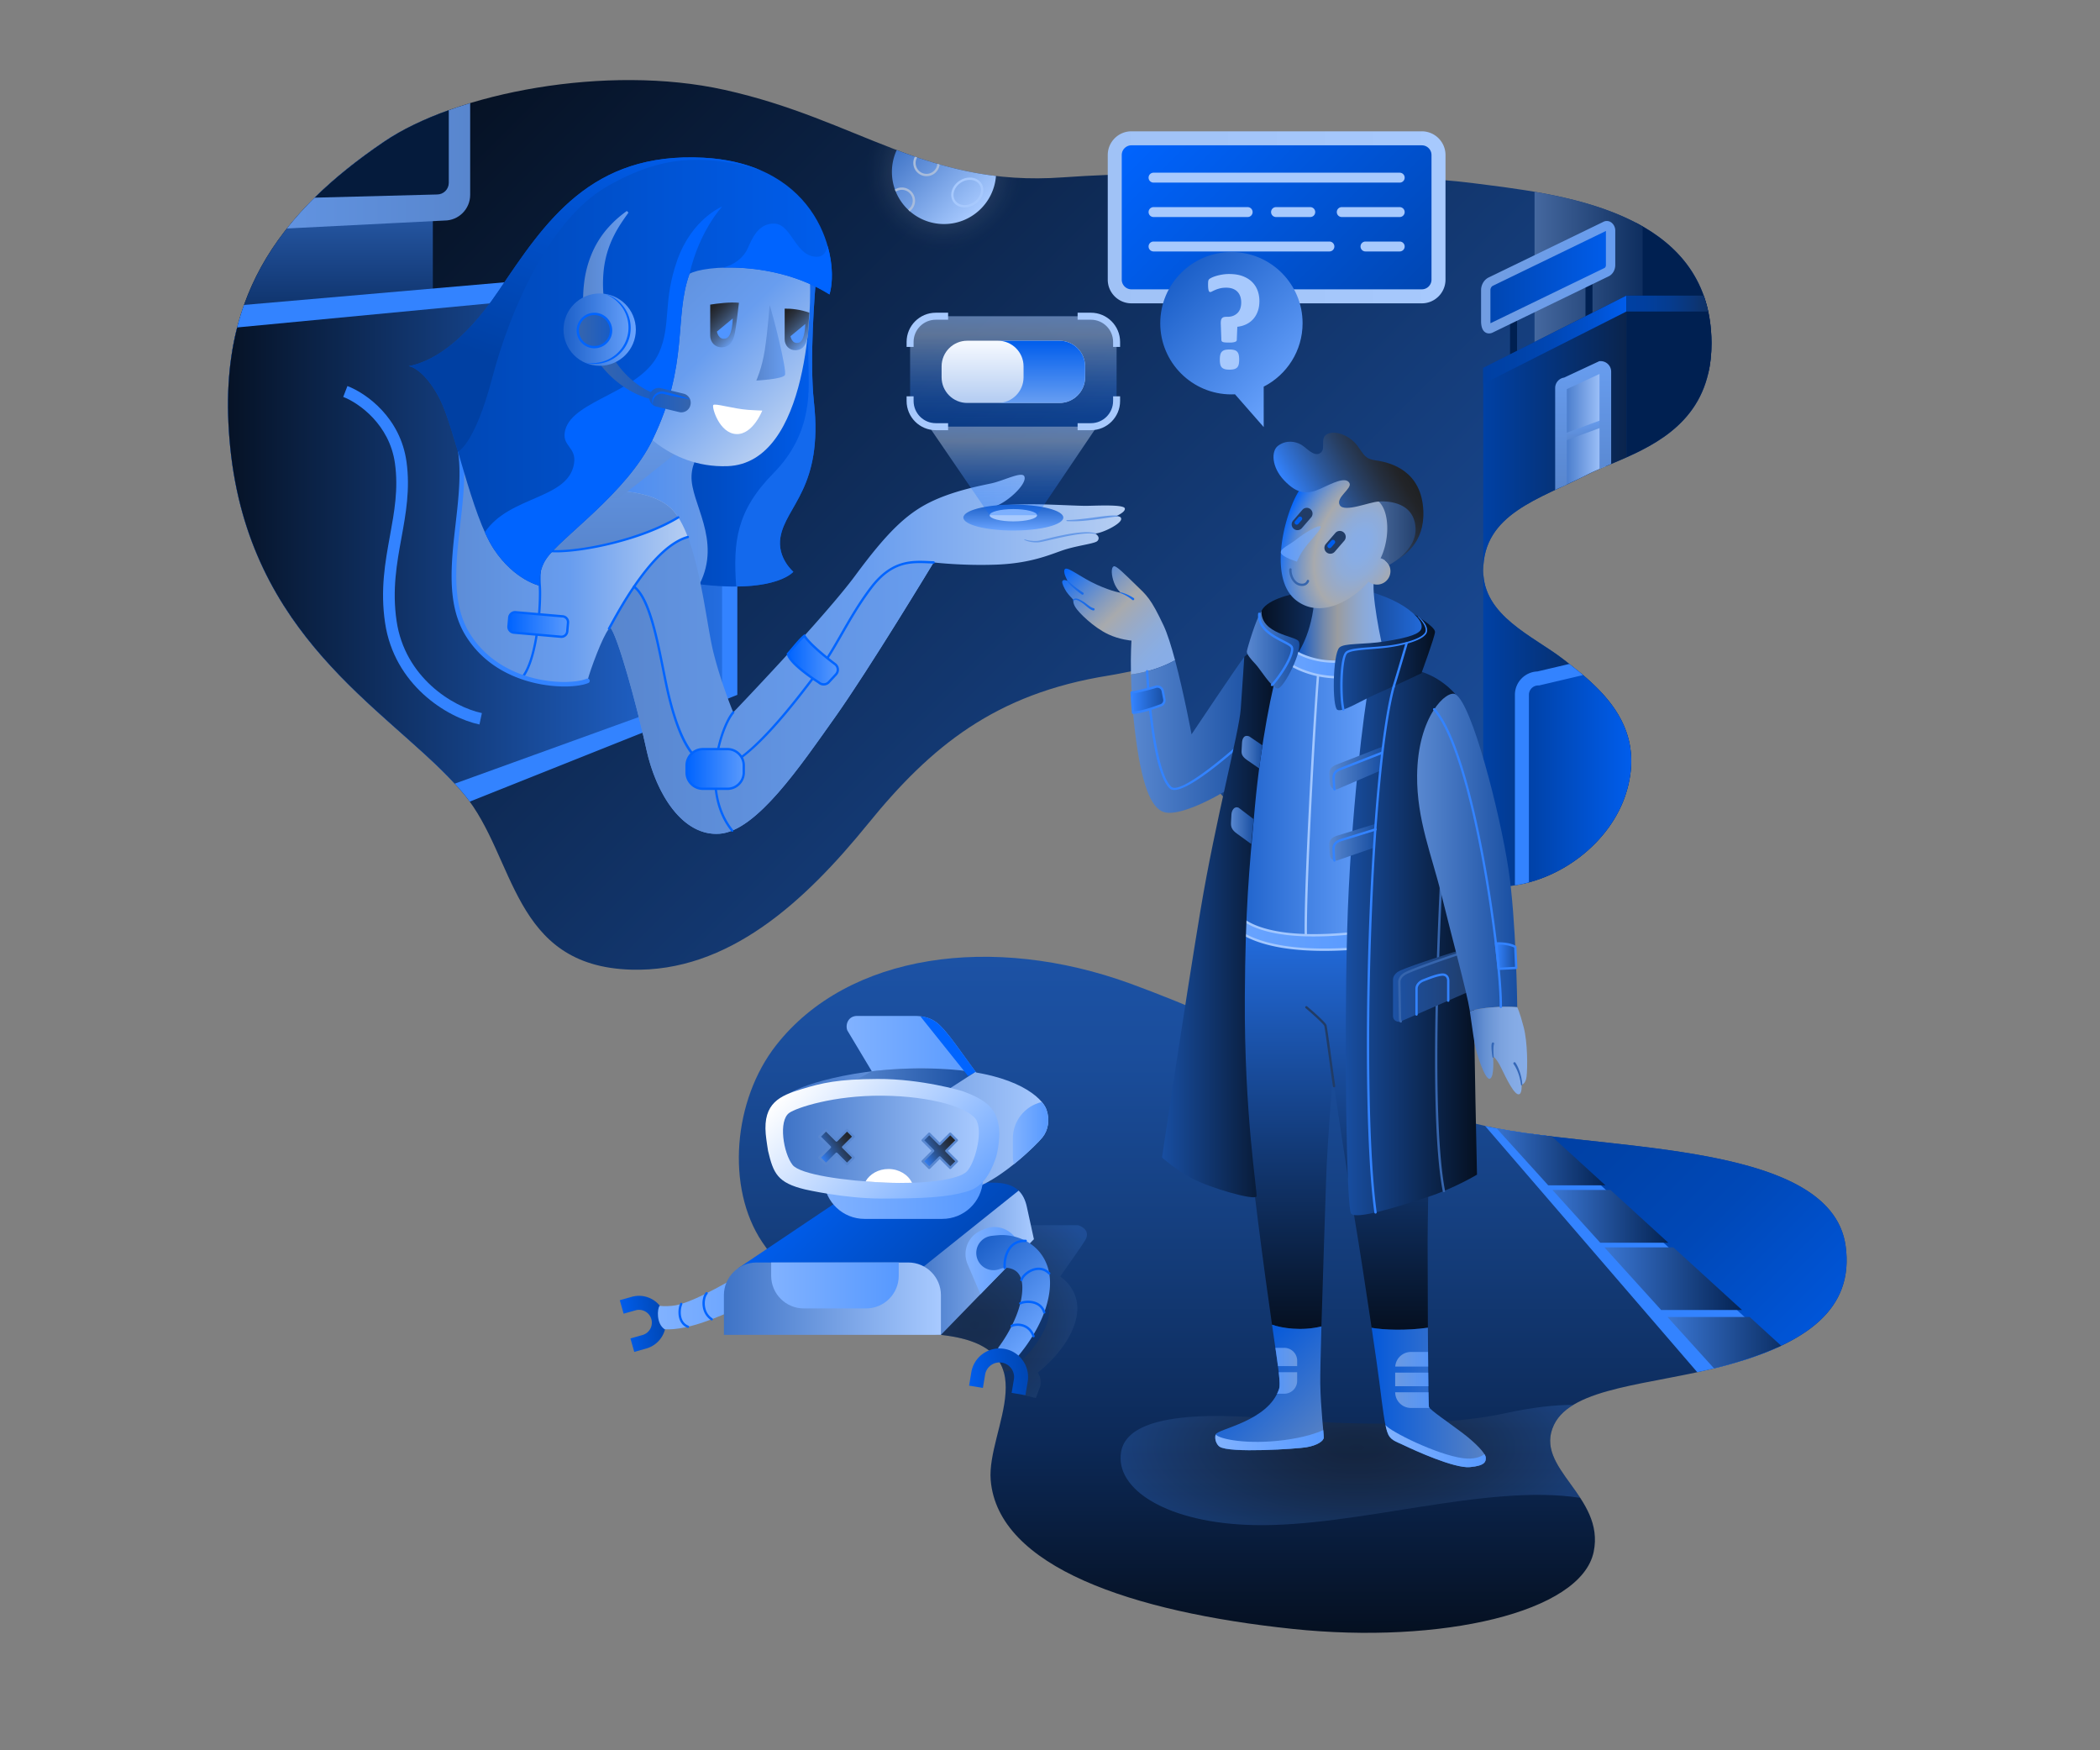 <svg xmlns="http://www.w3.org/2000/svg" viewBox="0 0 900 750" id="Support"><rect x="0" y="0" width="900" height="750" fill="#808080" stroke="none"/><linearGradient id="a" x1="554.032" x2="554.032" y1="699.677" y2="409.983" gradientUnits="userSpaceOnUse"><stop offset="0" stop-color="#051021" class="stopColor042637 svgShape"></stop><stop offset=".282" stop-color="#0c2957" class="stopColor0c5357 svgShape"></stop><stop offset=".604" stop-color="#153f7f" class="stopColor157f78 svgShape"></stop><stop offset=".855" stop-color="#1a4d9b" class="stopColor1a9b8c svgShape"></stop><stop offset="1" stop-color="#1c52a5" class="stopColor1ca593 svgShape"></stop></linearGradient><path fill="url(#a)" d="M484.5 421.5c47.858 17.44 116.313 51.85 148.032 60.031C679.699 493.697 784.667 487 791 534c3.563 26.444-15.75 41.75-53 51.5-30.333 7.939-64.226 8.803-72 25-9 18.75 22 30.5 17 54.5-5.408 25.961-65.465 39.676-129 33-69-7.25-126.294-26.617-129.419-63.752C422.75 612.5 450.484 577.119 403.25 572c-26.115-2.83-55.25-8-76.573-39.738-15.643-23.283-12.486-60.865 5.958-84.392C363.5 408.5 425.5 400 484.5 421.5z"></path><linearGradient id="b" x1="674.068" x2="803.193" y1="459.435" y2="588.56" gradientUnits="userSpaceOnUse"><stop offset="0" stop-color="#0040a3" class="stopColor00a39f svgShape"></stop><stop offset=".198" stop-color="#0042a8" class="stopColor00a8a5 svgShape"></stop><stop offset=".473" stop-color="#0048b7" class="stopColor00b7b7 svgShape"></stop><stop offset=".792" stop-color="#0054d5" class="stopColor00cfd5 svgShape"></stop><stop offset="1" stop-color="#005dec" class="stopColor00e2ec svgShape"></stop></linearGradient><path fill="url(#b)" d="M791 534c-5.403-40.1-82.6-41.113-134.445-48.102l89.981 97.161C778.165 573.239 794.28 558.34 791 534z"></path><path fill="#3383ff" d="m761.869 577.337-98.912-90.617c-9.729-1.191-18.753-2.521-26.5-4.251h-.002l90.949 105.528A245.19 245.19 0 0 0 738 585.5c9.04-2.366 17.013-5.062 23.869-8.163z" class="color3369ff svgShape"></path><linearGradient id="c" x1="687.611" x2="746.569" y1="547.918" y2="547.918" gradientUnits="userSpaceOnUse"><stop offset="0" stop-color="#3a76d3" class="stopColor3a64d3 svgShape"></stop><stop offset="1" stop-color="#042353" class="stopColor043753 svgShape"></stop></linearGradient><path fill="url(#c)" d="M717.169 534.501h-29.558l24.307 26.833h34.651z"></path><linearGradient id="d" x1="665.338" x2="714.977" y1="521.207" y2="521.207" gradientUnits="userSpaceOnUse"><stop offset="0" stop-color="#3a76d3" class="stopColor3a64d3 svgShape"></stop><stop offset="1" stop-color="#042353" class="stopColor043753 svgShape"></stop></linearGradient><path fill="url(#d)" d="M685.8 532.501h29.178l-24.751-22.589h-24.889z"></path><linearGradient id="e" x1="714.636" x2="772.5" y1="575.346" y2="575.346" gradientUnits="userSpaceOnUse"><stop offset="0" stop-color="#3a76d3" class="stopColor3a64d3 svgShape"></stop><stop offset="1" stop-color="#042353" class="stopColor043753 svgShape"></stop></linearGradient><path fill="url(#e)" d="m714.636 564.334 19.95 22.024A210.2 210.2 0 0 0 738 585.5c9.7-2.539 18.171-5.459 25.352-8.85l-13.495-12.316h-35.221z"></path><linearGradient id="f" x1="639" x2="688.035" y1="495.701" y2="495.701" gradientUnits="userSpaceOnUse"><stop offset="0" stop-color="#3a76d3" class="stopColor3a64d3 svgShape"></stop><stop offset="1" stop-color="#042353" class="stopColor043753 svgShape"></stop></linearGradient><path fill="url(#f)" d="M663.526 507.912h24.509l-22.937-20.934c-8.521-1.017-16.542-2.122-23.694-3.488l22.122 24.422z"></path><radialGradient id="g" cx="581.409" cy="620.428" r="104.937" gradientTransform="matrix(1 0 0 .413 0 363.943)" gradientUnits="userSpaceOnUse"><stop offset="0" stop-color="#1f2123" class="stopColor231f20 svgShape"></stop><stop offset=".122" stop-color="#222428" class="stopColor242228 svgShape"></stop><stop offset=".317" stop-color="#252f3f" class="stopColor25293f svgShape"></stop><stop offset=".56" stop-color="#284065" class="stopColor283665 svgShape"></stop><stop offset=".838" stop-color="#2c5799" class="stopColor2c4799 svgShape"></stop><stop offset="1" stop-color="#2e65ba" class="stopColor2e52ba svgShape"></stop></radialGradient><path fill="url(#g)" d="M645.5 605.5c-31.814 6.935-76.453 4.214-92.5 3s-68.75-7.25-72.5 13.5c-2.939 16.267 20 30.75 57 31.5 44.146.895 99.383-17.914 139.736-11.667C670.18 631.028 660.43 622.104 666 610.5c1.664-3.467 4.532-6.228 8.299-8.51-7.891.001-17.376 1.02-28.799 3.51z" opacity=".4"></path><radialGradient id="h" cx="417.715" cy="567.775" r="60.326" gradientUnits="userSpaceOnUse"><stop offset="0" stop-color="#1f2123" class="stopColor231f20 svgShape"></stop><stop offset=".122" stop-color="#222428" class="stopColor242228 svgShape"></stop><stop offset=".317" stop-color="#252f3f" class="stopColor25293f svgShape"></stop><stop offset=".56" stop-color="#284065" class="stopColor283665 svgShape"></stop><stop offset=".838" stop-color="#2c5799" class="stopColor2c4799 svgShape"></stop><stop offset="1" stop-color="#2e65ba" class="stopColor2e52ba svgShape"></stop></radialGradient><path fill="url(#h)" d="M435.475 587.517c1.605.375 2.935 1.2 3.746 2.322.811 1.121 1.005 2.407.547 3.619l-1.604 4.245 5.767 1.349 1.605-4.245c.834-2.205.551-4.531-.763-6.614.21-.17.425-.339.633-.511a67.422 67.422 0 0 0 2.771-2.439 60.146 60.146 0 0 0 5.07-5.324c3.138-3.766 5.878-8.007 7.438-12.961.763-2.443 1.271-5.279.905-8.319-.343-3.033-1.731-6.342-4.186-8.99a19.197 19.197 0 0 0-3.04-2.682c6.014-8.491 10.438-14.865 10.969-15.966 2.167-4.499-3.333-6-3.333-6h-29.667l-61.242 40.904c10.74 3.446 21.691 4.961 32.159 6.096 14.048 1.522 21.464 5.723 24.999 11.443a7668.722 7668.722 0 0 0 19.204-26.761c.048.039.105.073.152.112.86.732 1.479 1.671 1.814 2.97.327 1.308.315 2.862-.03 4.627-.67 3.493-2.387 7.075-4.67 10.448a49.41 49.41 0 0 1-3.825 4.926 55.243 55.243 0 0 1-2.168 2.328l-1.135 1.115-.067.063c-.135-.035-.266-.078-.403-.11-3.039-.71-6.132-.473-8.763.471a17.48 17.48 0 0 1 1.877 4.446c1.482-.744 3.386-.995 5.24-.562z" opacity=".4"></path><linearGradient id="i" x1="220.568" x2="633.33" y1="-1.033" y2="411.728" gradientUnits="userSpaceOnUse"><stop offset="0" stop-color="#051021" class="stopColor042637 svgShape"></stop><stop offset="1" stop-color="#1c52a5" class="stopColor1ca593 svgShape"></stop></linearGradient><path fill="url(#i)" d="M164.667 60.667C195.471 39.806 260.063 27.316 310.5 38.5c57.5 12.75 86.25 41.75 145 37.5 49.078-3.55 141.5-2 176 2.5S733.334 89 733.5 147c.115 40.333-35.815 47.484-53.5 56.5-20.414 10.407-44.334 16.75-44.334 41 0 19.5 21.462 28.035 34.334 38 15.5 12 35.744 28.162 26.999 57-6.502 21.441-28.819 38.683-52.013 40.344-9.798.702-44.635 5.587-84.556-11.367-23.098-9.81-43.098-30.81-50.181-49.977-14.063-38.055-15.691-32.125-35.25-29-48.389 7.731-76 30.25-103 63.5-27.024 33.279-59.826 63.72-101.5 62.5-51.25-1.5-49.432-48.286-71.5-75-28.5-34.5-91.791-63.918-100.333-148.833C93 135.333 112 96.333 164.667 60.667z"></path><radialGradient id="j" cx="404.527" cy="73.666" r="34.362" gradientUnits="userSpaceOnUse"><stop offset="0" stop-color="#ffffff" stop-opacity=".25" class="stopColorffffff svgShape"></stop><stop offset=".287" stop-color="#fdfdfd" stop-opacity=".178" class="stopColorfdfdfd svgShape"></stop><stop offset=".426" stop-color="#f5f6f8" stop-opacity=".143" class="stopColorf5f8f8 svgShape"></stop><stop offset=".534" stop-color="#e8ebef" stop-opacity=".117" class="stopColore8efef svgShape"></stop><stop offset=".626" stop-color="#d6dbe3" stop-opacity=".094" class="stopColord6e2e3 svgShape"></stop><stop offset=".707" stop-color="#bdc5d2" stop-opacity=".073" class="stopColorbdd1d2 svgShape"></stop><stop offset=".781" stop-color="#a0acbe" stop-opacity=".055" class="stopColora0bcbe svgShape"></stop><stop offset=".849" stop-color="#7c8ca6" stop-opacity=".038" class="stopColor7ca4a6 svgShape"></stop><stop offset=".913" stop-color="#53698a" stop-opacity=".022" class="stopColor53878a svgShape"></stop><stop offset=".971" stop-color="#26416b" stop-opacity=".007" class="stopColor26676b svgShape"></stop><stop offset="1" stop-color="#0d2b5a" stop-opacity="0" class="stopColor0d565a svgShape"></stop></radialGradient><path fill="url(#j)" d="M404.584 108c18.068 0 32.866-13.961 34.221-31.683-25.217-.887-45.052-8.09-65.681-16.404a34.203 34.203 0 0 0-2.874 13.753c0 18.962 15.371 34.334 34.334 34.334z"></path><linearGradient id="k" x1="386.029" x2="417.613" y1="60.638" y2="92.222" gradientUnits="userSpaceOnUse"><stop offset="0" stop-color="#3e73c6" class="stopColor3ec6a8 svgShape"></stop><stop offset="1" stop-color="#a8caff" class="stopColorffe2a8 svgShape"></stop></linearGradient><path fill="url(#k)" d="M404.584 96c11.752 0 21.377-9.08 22.26-20.606-15.472-1.845-29.076-6.028-42.532-11.1a22.245 22.245 0 0 0-2.062 9.372c0 12.335 9.999 22.334 22.334 22.334z"></path><path fill="#a8bcdb" d="M397.084 75.5a5.672 5.672 0 0 0 5.627-5.027c-.334-.095-.664-.198-.996-.295-.18 2.41-2.177 4.322-4.631 4.322a4.672 4.672 0 0 1-4.667-4.667c0-.875.257-1.684.677-2.385l-.98-.334a5.628 5.628 0 0 0-.697 2.719 5.673 5.673 0 0 0 5.667 5.667z" class="colorcfdba8 svgShape"></path><path fill="#a7c9fd" d="M413.451 88.891c-2.127 0-3.935-.912-4.96-2.502-1.804-2.8-.553-6.829 2.787-8.982 1.351-.87 2.862-1.33 4.371-1.33 2.128 0 3.936.912 4.96 2.503 1.804 2.8.554 6.829-2.787 8.981-1.351.871-2.863 1.33-4.371 1.33zm2.197-11.814c-1.316 0-2.64.405-3.829 1.17-2.877 1.854-3.994 5.263-2.488 7.599.837 1.299 2.338 2.044 4.119 2.044 1.316 0 2.641-.405 3.829-1.17 2.877-1.854 3.994-5.263 2.488-7.599-.836-1.299-2.337-2.044-4.119-2.044z" class="colorfde1a7 svgShape"></path><path fill="#a8bcdc" d="m389.837 90.579-.59-.808c1.225-.895 1.928-2.265 1.928-3.761a4.673 4.673 0 0 0-4.667-4.667c-.881 0-1.748.257-2.507.743l-.539-.842a5.646 5.646 0 0 1 3.046-.901 5.673 5.673 0 0 1 5.667 5.667c0 1.819-.852 3.484-2.338 4.569z" class="colord5dca8 svgShape"></path><linearGradient id="l" x1="142.504" x2="142.504" y1="150.5" y2="57" gradientUnits="userSpaceOnUse"><stop offset="0" stop-color="#042353" class="stopColor043753 svgShape"></stop><stop offset="1" stop-color="#3a76d3" class="stopColor3a64d3 svgShape"></stop></linearGradient><path fill="url(#l)" d="M185.5 57h-14.915a90.977 90.977 0 0 0-5.919 3.667c-38.789 26.269-59.297 54.355-65.157 89.833H185.5V57z"></path><linearGradient id="m" x1="696.999" x2="760" y1="326.553" y2="326.553" gradientUnits="userSpaceOnUse"><stop offset="0" stop-color="#042353" class="stopColor043753 svgShape"></stop><stop offset="1" stop-color="#3a76d3" class="stopColor3a64d3 svgShape"></stop></linearGradient><path fill="url(#m)" d="M696.999 313.606V339.5c3.049-10.053 2.567-18.561 0-25.894z"></path><linearGradient id="n" x1="60.5" x2="201.5" y1="71.042" y2="71.042" gradientUnits="userSpaceOnUse"><stop offset="0" stop-color="#689def" class="stopColore868ef svgShape"></stop><stop offset="1" stop-color="#5886ce" class="stopColor7558ce svgShape"></stop></linearGradient><path fill="url(#n)" d="M201.5 83.5V44.179c-14.56 4.396-27.313 10.041-36.833 16.488-17.527 11.87-31.306 24.114-41.707 37.238L190.5 94.5c6.075 0 11-4.925 11-11z"></path><path fill="#051b3c" d="M192.333 78.333v-31.13c-10.747 3.854-20.205 8.41-27.667 13.463-11.523 7.804-21.434 15.767-29.828 24.036l52.495-1.37c2.762.001 5-2.237 5-4.999z" class="color052d3c svgShape"></path><linearGradient id="o" x1="635.666" x2="696.999" y1="312.549" y2="312.549" gradientUnits="userSpaceOnUse"><stop offset="0" stop-color="#0041a5" class="stopColor005da5 svgShape"></stop><stop offset="1" stop-color="#0a244d" class="stopColor0a444d svgShape"></stop></linearGradient><path fill="url(#o)" d="M670 282.5c-12.872-9.965-34.334-18.5-34.334-38v136.099c4.085-.275 7.262-.607 9.32-.755 23.193-1.661 45.511-18.902 52.013-40.344v-25.894C692.2 299.904 680.097 290.317 670 282.5z"></path><linearGradient id="p" x1="652.25" x2="699.112" y1="332.845" y2="332.845" gradientUnits="userSpaceOnUse"><stop offset="0" stop-color="#0040a3" class="stopColor00a39f svgShape"></stop><stop offset="1" stop-color="#005dec" class="stopColor00e2ec svgShape"></stop></linearGradient><path fill="url(#p)" d="M652.25 297.72v81.087c20.443-4.305 38.931-20.119 44.749-39.308 7.726-25.477-7.173-41.057-21.438-52.618l-16.311 3.838a7.001 7.001 0 0 0-7 7.001z"></path><path fill="#3383ff" d="M655.25 297.72c0-2.206 1.794-4 4-4h.349l18.854-4.437a185.918 185.918 0 0 0-5.88-4.78l-13.701 3.224c-5.34.2-9.622 4.605-9.622 9.993v81.642c2.018-.31 4.02-.739 6-1.27V297.72z" class="color3369ff svgShape"></path><path fill="#002051" d="M701.166 95.468V160h30.929c.911-3.91 1.419-8.214 1.405-13-.075-26.3-13.961-41.907-32.334-51.532z" class="color003451 svgShape"></path><linearGradient id="q" x1="657.666" x2="704" y1="121.087" y2="121.087" gradientUnits="userSpaceOnUse"><stop offset="0" stop-color="#45689f" class="stopColor45959f svgShape"></stop><stop offset="1" stop-color="#0e2e5f" class="stopColor0e4a5f svgShape"></stop></linearGradient><path fill="url(#q)" d="M704 160V97.03c-13.9-7.979-30.803-12.196-46.334-14.856V160H704z"></path><path fill="#002051" d="M647.166 133.167h3v23h-3zM679.5 116.5h3v23h-3zM696.999 196.021c17.277-7.709 36.586-19.436 36.501-49.021-.021-7.646-1.221-14.381-3.349-20.335h-33.152v69.356z" class="color003451 svgShape"></path><linearGradient id="r" x1="635.666" x2="696.999" y1="185.582" y2="185.582" gradientUnits="userSpaceOnUse"><stop offset="0" stop-color="#0041a5" class="stopColor005da5 svgShape"></stop><stop offset="1" stop-color="#0a244d" class="stopColor0a444d svgShape"></stop></linearGradient><path fill="url(#r)" d="M635.666 157.665V244.5c0-24.25 23.92-30.593 44.334-41 4.712-2.402 10.723-4.678 16.999-7.479v-69.357l-61.333 31.001z"></path><linearGradient id="s" x1="635.666" x2="696.999" y1="145.582" y2="145.582" gradientUnits="userSpaceOnUse"><stop offset="0" stop-color="#0040a3" class="stopColor00a39f svgShape"></stop><stop offset=".208" stop-color="#0042a7" class="stopColor00a7a4 svgShape"></stop><stop offset=".453" stop-color="#0046b3" class="stopColor00b3b2 svgShape"></stop><stop offset=".716" stop-color="#004fca" class="stopColor00c6ca svgShape"></stop><stop offset=".992" stop-color="#005ceb" class="stopColor00e1eb svgShape"></stop><stop offset="1" stop-color="#005dec" class="stopColor00e2ec svgShape"></stop></linearGradient><path fill="url(#s)" d="m635.666 164.5 61.333-31v-6.835l-61.333 31z"></path><linearGradient id="t" x1="636.75" x2="690.25" y1="118.786" y2="118.786" gradientUnits="userSpaceOnUse"><stop offset="0" stop-color="#0045af" class="stopColor00afaf svgShape"></stop><stop offset="1" stop-color="#005dec" class="stopColor00e2ec svgShape"></stop></linearGradient><path fill="url(#t)" d="M636.75 137.625c0 1.104.125 3.875 2 3.125l49.5-24c1.458-.583 2-2.021 2-3.125V98.75c0-1.104-.917-2.333-2-2l-49.5 24c-1.438.813-2 2.396-2 3.5v13.375z"></path><linearGradient id="u" x1="634.75" x2="692.25" y1="118.786" y2="118.786" gradientUnits="userSpaceOnUse"><stop offset="0" stop-color="#719de2" class="stopColor7182e2 svgShape"></stop><stop offset="1" stop-color="#689def" class="stopColore868ef svgShape"></stop></linearGradient><path fill="url(#u)" d="M638.164 142.877c-.001 0-.001 0 0 0-1.027 0-3.414-.512-3.414-5.252V124.25c0-1.631.79-3.983 3.016-5.241l.112-.059 49.638-24.066.146-.045c.311-.096.631-.144.951-.144 2.176 0 3.638 2.097 3.638 4.056v14.875c0 1.68-.836 3.973-3.184 4.952l-49.573 24.03a3.608 3.608 0 0 1-1.33.269zm1.526-20.36c-.688.418-.94 1.26-.94 1.733v13.375c0 .362.017.653.041.882l48.716-23.614c.723-.289.743-1.169.743-1.268V98.973l-48.56 23.544z"></path><linearGradient id="v" x1="696.999" x2="732.094" y1="130.082" y2="130.082" gradientUnits="userSpaceOnUse"><stop offset="0" stop-color="#0040a3" class="stopColor00a39f svgShape"></stop><stop offset=".235" stop-color="#013f9e" class="stopColor019e9a svgShape"></stop><stop offset=".512" stop-color="#053c90" class="stopColor05908d svgShape"></stop><stop offset=".81" stop-color="#0b3678" class="stopColor0b7877 svgShape"></stop><stop offset="1" stop-color="#103165" class="stopColor106565 svgShape"></stop></linearGradient><path fill="url(#v)" d="M696.999 126.665v6.835h35.095a54.487 54.487 0 0 0-1.942-6.835h-33.153z"></path><linearGradient id="w" x1="669" x2="688" y1="183.004" y2="183.004" gradientUnits="userSpaceOnUse"><stop offset="0" stop-color="#3e73c6" class="stopColor3ec6a8 svgShape"></stop><stop offset="1" stop-color="#a8caff" class="stopColorffe2a8 svgShape"></stop></linearGradient><path fill="url(#w)" d="m686 157.25-15 7a2 2 0 0 0-2 2v42.508c3.676-1.707 7.393-3.419 11-5.258 2.379-1.212 5.094-2.393 8-3.624V159.25a2 2 0 0 0-2-2z"></path><linearGradient id="x" x1="678.5" x2="678.5" y1="189.533" y2="179.319" gradientUnits="userSpaceOnUse"><stop offset="0" stop-color="#5886ce" class="stopColor7558ce svgShape"></stop><stop offset="1" stop-color="#689def" class="stopColore868ef svgShape"></stop></linearGradient><path fill="url(#x)" d="m688 179.319-19 7.015v3.199l19-7.016z"></path><linearGradient id="y" x1="678.5" x2="678.5" y1="209.923" y2="154.75" gradientUnits="userSpaceOnUse"><stop offset="0" stop-color="#5886ce" class="stopColor7558ce svgShape"></stop><stop offset="1" stop-color="#689def" class="stopColore868ef svgShape"></stop></linearGradient><path fill="url(#y)" d="M686 154.75h-.555l-15.103 7.048a4.507 4.507 0 0 0-3.843 4.452v43.673c1.655-.776 3.327-1.548 5-2.327V166.75l14-6.508v40.704c1.596-.693 3.273-1.398 5-2.125V159.25a4.504 4.504 0 0 0-4.499-4.5z"></path><linearGradient id="z" x1="266.473" x2="284.951" y1="566.785" y2="566.785" gradientTransform="rotate(-7.161 276.164 563.14)" gradientUnits="userSpaceOnUse"><stop offset="0" stop-color="#005dec" class="stopColor00e2ec svgShape"></stop><stop offset="1" stop-color="#0046b2" class="stopColor0090b2 svgShape"></stop></linearGradient><path fill="url(#z)" d="m271.821 579.296-1.632-5.772 5.172-1.463a5.507 5.507 0 0 0 3.797-6.79 5.507 5.507 0 0 0-6.79-3.797l-5.108 1.446-1.634-5.773 5.11-1.447c6.108-1.724 12.471 1.839 14.197 7.939 1.724 6.104-1.838 12.47-7.939 14.194l-5.173 1.463z"></path><linearGradient id="A" x1="281.949" x2="348.991" y1="550.055" y2="550.055" gradientUnits="userSpaceOnUse"><stop offset="0" stop-color="#81b2ff" class="stopColora281ff svgShape"></stop><stop offset="1" stop-color="#5799ff" class="stopColorff57bd svgShape"></stop></linearGradient><path fill="url(#A)" d="M341.293 530.48c-9.472 6.709-19.129 13.109-29.111 18.684-4.985 2.766-15.882 8.896-22.599 10.169-2.095.396-5.132.46-6.895.224v.003c-1.039 1.271-1.481 7.61 2.129 10.024.416.023.828.041 1.231.045 1.844.013 3.572-.164 5.241-.419 3.328-.526 6.415-1.38 9.406-2.354 5.967-1.972 11.55-4.446 17.003-7.092 10.875-5.326 21.204-11.408 31.293-17.762l-7.698-11.522z"></path><path fill="#0064ff" d="M294.839 569.014a.518.518 0 0 1-.188-.036c-1.548-.628-2.659-1.759-3.302-3.361-.942-2.348-.641-5.338.142-7.078a.5.5 0 1 1 .912.41c-.68 1.51-.955 4.229-.126 6.296.538 1.341 1.463 2.285 2.749 2.806a.5.5 0 0 1-.187.963zM305.024 565.815a.494.494 0 0 1-.276-.084c-2.034-1.353-3.321-3.512-3.624-6.08-.271-2.288.282-4.684 1.343-5.825a.5.5 0 1 1 .733.68c-.721.776-1.345 2.803-1.083 5.028.19 1.607.897 3.843 3.185 5.365a.5.5 0 0 1-.278.916z" class="color00cfff svgShape"></path><linearGradient id="B" x1="354.624" x2="403.51" y1="505.104" y2="553.991" gradientUnits="userSpaceOnUse"><stop offset="0" stop-color="#005dec" class="stopColor00e2ec svgShape"></stop><stop offset="1" stop-color="#0046b2" class="stopColor0090b2 svgShape"></stop></linearGradient><path fill="url(#B)" d="m400.717 546.951 39.408-29.576c-.401-1.946-.999-3.559-1.776-4.888-2.617-4.474-7.262-5.737-13.224-5.737h-47.792c-7.732 0-7.708 1.375-20.783 9.701l-40.353 27.078 84.52 3.422z"></path><linearGradient id="C" x1="391.75" x2="443.104" y1="541.092" y2="541.092" gradientUnits="userSpaceOnUse"><stop offset="0" stop-color="#3e73c6" class="stopColor3ec6a8 svgShape"></stop><stop offset="1" stop-color="#a8caff" class="stopColorffe2a8 svgShape"></stop></linearGradient><path fill="url(#C)" d="m436.549 510.19-.002-.008L391.75 546l11.5 26 39.854-41-2.979-13.625c-.669-3.249-1.893-5.562-3.576-7.185z"></path><linearGradient id="D" x1="413.784" x2="437.933" y1="540.178" y2="540.178" gradientUnits="userSpaceOnUse"><stop offset="0" stop-color="#81b2ff" class="stopColora281ff svgShape"></stop><stop offset="1" stop-color="#5799ff" class="stopColorff57bd svgShape"></stop></linearGradient><path fill="url(#D)" d="M436.281 532.455c-2.387-5.587-8.85-8.181-14.437-5.794l-1.38.589c-5.586 2.387-8.18 8.851-5.794 14.437l5.509 12.896 17.752-18.263-1.65-3.865z"></path><linearGradient id="E" x1="310.25" x2="403.25" y1="556.489" y2="556.489" gradientUnits="userSpaceOnUse"><stop offset="0" stop-color="#3e73c6" class="stopColor3ec6a8 svgShape"></stop><stop offset="1" stop-color="#a8caff" class="stopColorffe2a8 svgShape"></stop></linearGradient><path fill="url(#E)" d="M403.25 572v-17.021c0-7.732-6.268-14-14-14h-65c-7.732 0-14 6.268-14 14V572h93z"></path><linearGradient id="F" x1="330.5" x2="385.167" y1="550.822" y2="550.822" gradientUnits="userSpaceOnUse"><stop offset="0" stop-color="#81b2ff" class="stopColora281ff svgShape"></stop><stop offset="1" stop-color="#5799ff" class="stopColorff57bd svgShape"></stop></linearGradient><path fill="url(#F)" d="M344.5 560.667h26.667c7.732 0 14-6.268 14-14v-5.688H330.5v5.688c0 7.732 6.268 14 14 14z"></path><linearGradient id="G" x1="362.842" x2="420.024" y1="448.604" y2="448.604" gradientUnits="userSpaceOnUse"><stop offset="0" stop-color="#81b2ff" class="stopColora281ff svgShape"></stop><stop offset="1" stop-color="#5799ff" class="stopColorff57bd svgShape"></stop></linearGradient><path fill="url(#G)" d="M420.024 461.875a182.745 182.745 0 0 0-1.663-2.299c-7.299-9.889-11.861-16.764-15.861-20.514-3.84-3.6-8.541-3.729-10.75-3.729h-24.375c-4 0-5.188 3.916-4.208 6.249l12.15 20.292h44.707z"></path><linearGradient id="H" x1="338.492" x2="449.269" y1="483.565" y2="483.565" gradientUnits="userSpaceOnUse"><stop offset="0" stop-color="#3e73c6" class="stopColor3ec6a8 svgShape"></stop><stop offset="1" stop-color="#a8caff" class="stopColorffe2a8 svgShape"></stop></linearGradient><path fill="url(#H)" d="M338.492 468.404c5.675-3.737 32.38-12.476 67.508-10.237 30.083 1.917 40.79 12.391 42.5 17.334 1.5 4.334.75 8.75-1.742 11.873-2.574 3.226-16.936 17.272-28.43 21.449s9.673-18.824 2.339-27.49-16.825-17.071-49.5-15l-32.675 2.071z"></path><linearGradient id="I" x1="362.166" x2="417.753" y1="462.904" y2="462.904" gradientUnits="userSpaceOnUse"><stop offset="0" stop-color="#5988d0" class="stopColor7d59d0 svgShape"></stop><stop offset="1" stop-color="#184ea1" class="stopColor7c18a1 svgShape"></stop></linearGradient><path fill="url(#I)" d="M417.753 459.48c-3.545-.584-7.444-1.039-11.753-1.313a177.089 177.089 0 0 0-32.375.894l-11.458 6.107 13.935.931c8.94-.296 15.968.271 21.604 1.443l6.878.459 13.169-8.521z"></path><linearGradient id="J" x1="353.096" x2="421.252" y1="514.15" y2="514.15" gradientUnits="userSpaceOnUse"><stop offset="0" stop-color="#81b2ff" class="stopColora281ff svgShape"></stop><stop offset="1" stop-color="#5799ff" class="stopColorff57bd svgShape"></stop></linearGradient><path fill="url(#J)" d="M353.096 506c.611 9.103 8.168 16.301 17.425 16.301h33.305c9.257 0 16.814-7.198 17.425-16.301h-68.155z"></path><linearGradient id="K" x1="347.053" x2="408.717" y1="457.276" y2="518.94" gradientUnits="userSpaceOnUse"><stop offset="0" stop-color="#ffffff" class="stopColorffffff svgShape"></stop><stop offset="1" stop-color="#6ea7ff" class="stopColor6efffb svgShape"></stop></linearGradient><path fill="url(#K)" d="M426.835 495.917c-3.335 10.084-7.691 13.333-12.751 14.75-8.333 2.333-17.333 2.917-36.497 2.917-15.649 0-32.586-3.917-32.586-3.917-11.833-2.833-13.563-6.917-15.833-16.5 0 0-.787-4.82-1-7.24-1.167-13.26 6.14-16.418 15.167-19.176 9-2.75 15.833-4.333 32.667-4.417 19-.095 36.333 5.166 36.333 5.166 10.219 3.688 15.339 7.567 15.89 17.007.192 3.326-.535 8.824-1.39 11.41z"></path><linearGradient id="L" x1="335.569" x2="419.511" y1="488.198" y2="488.198" gradientUnits="userSpaceOnUse"><stop offset="0" stop-color="#3e73c6" class="stopColor3ec6a8 svgShape"></stop><stop offset="1" stop-color="#a8caff" class="stopColorffe2a8 svgShape"></stop></linearGradient><path fill="url(#L)" d="M338.25 476.875c3.076-2.186 18.917-7.54 39.917-7.374s38 5.248 40.5 10.915-1.029 18.266-4.362 21.599S397 507.5 379.5 506.75s-36.608-3.466-39.833-7.583c-3.917-5-6.167-18.917-1.417-22.292z"></path><linearGradient id="M" x1="434.075" x2="449.269" y1="485.563" y2="485.563" gradientUnits="userSpaceOnUse"><stop offset="0" stop-color="#81b2ff" class="stopColora281ff svgShape"></stop><stop offset="1" stop-color="#5799ff" class="stopColorff57bd svgShape"></stop></linearGradient><path fill="url(#M)" d="M446.758 487.374c2.492-3.123 3.242-7.539 1.742-11.873-.322-.931-.963-2.057-1.991-3.284-7.117 1.622-12.434 7.978-12.434 15.587v7.667c0 1.182.137 2.33.38 3.438 6.015-4.827 10.903-9.781 12.303-11.535z"></path><path fill="#ffffff" d="M380.75 500.918c-4.301 0-8.01 2.17-9.79 5.315 2.839.222 5.71.396 8.54.517 3.999.172 7.809.189 11.354.078-1.627-3.466-5.536-5.91-10.104-5.91z" class="colorffffff svgShape"></path><linearGradient id="N" x1="351.051" x2="365.949" y1="495.843" y2="487.242" gradientUnits="userSpaceOnUse"><stop offset="0" stop-color="#3383ff" class="stopColor3369ff svgShape"></stop><stop offset=".119" stop-color="#3073db" class="stopColor305ddb svgShape"></stop><stop offset=".356" stop-color="#2c5799" class="stopColor2c4799 svgShape"></stop><stop offset=".571" stop-color="#284065" class="stopColor283665 svgShape"></stop><stop offset=".757" stop-color="#252f3f" class="stopColor25293f svgShape"></stop><stop offset=".906" stop-color="#222428" class="stopColor242228 svgShape"></stop><stop offset="1" stop-color="#1f2123" class="stopColor231f20 svgShape"></stop></linearGradient><path fill="url(#N)" d="m365.832 487.039-2.829-2.828-4.503 4.504-4.503-4.504-2.829 2.828 4.504 4.504-4.504 4.503 2.829 2.828 4.503-4.503 4.503 4.503 2.829-2.828-4.504-4.503z"></path><path fill="#5988d1" d="M363.003 499.374a.502.502 0 0 1-.354-.146l-4.15-4.149-4.15 4.149a.5.5 0 0 1-.707 0l-2.828-2.828a.5.5 0 0 1 0-.708l4.15-4.149-4.15-4.15a.5.5 0 0 1 0-.707l2.828-2.828a.514.514 0 0 1 .707 0l4.15 4.15 4.15-4.15a.514.514 0 0 1 .707 0l2.828 2.828a.5.5 0 0 1 0 .707l-4.15 4.15 4.15 4.149a.5.5 0 0 1 0 .708l-2.828 2.828a.498.498 0 0 1-.353.146zm-4.503-5.503c.128 0 .256.049.354.146l4.15 4.149 2.121-2.121-4.15-4.149a.5.5 0 0 1 0-.707l4.15-4.15-2.121-2.121-4.15 4.15a.514.514 0 0 1-.707 0l-4.15-4.15-2.121 2.121 4.15 4.15a.5.5 0 0 1 0 .708l-4.15 4.149 2.121 2.121 4.15-4.149a.495.495 0 0 1 .353-.147z" class="color7e59d1 svgShape"></path><linearGradient id="O" x1="395.301" x2="410.198" y1="497.424" y2="488.823" gradientUnits="userSpaceOnUse"><stop offset="0" stop-color="#3383ff" class="stopColor3369ff svgShape"></stop><stop offset=".119" stop-color="#3073db" class="stopColor305ddb svgShape"></stop><stop offset=".356" stop-color="#2c5799" class="stopColor2c4799 svgShape"></stop><stop offset=".571" stop-color="#284065" class="stopColor283665 svgShape"></stop><stop offset=".757" stop-color="#252f3f" class="stopColor25293f svgShape"></stop><stop offset=".906" stop-color="#222428" class="stopColor242228 svgShape"></stop><stop offset="1" stop-color="#1f2123" class="stopColor231f20 svgShape"></stop></linearGradient><path fill="url(#O)" d="m410.082 488.621-2.829-2.828-4.503 4.504-4.503-4.504-2.829 2.828 4.504 4.504-4.504 4.503 2.829 2.828 4.503-4.503 4.503 4.503 2.829-2.828-4.504-4.503z"></path><path fill="#5988d1" d="M407.253 500.956a.502.502 0 0 1-.354-.146l-4.15-4.149-4.15 4.149a.5.5 0 0 1-.707 0l-2.828-2.828a.5.5 0 0 1 0-.708l4.15-4.149-4.15-4.15a.5.5 0 0 1 0-.707l2.828-2.828a.514.514 0 0 1 .707 0l4.15 4.15 4.15-4.15a.514.514 0 0 1 .707 0l2.828 2.828a.5.5 0 0 1 0 .707l-4.15 4.15 4.15 4.149a.5.5 0 0 1 0 .708l-2.828 2.828a.498.498 0 0 1-.353.146zm-4.503-5.503c.128 0 .256.049.354.146l4.15 4.149 2.121-2.121-4.15-4.149a.5.5 0 0 1 0-.707l4.15-4.15-2.121-2.121-4.15 4.15a.514.514 0 0 1-.707 0l-4.15-4.15-2.121 2.121 4.15 4.15a.5.5 0 0 1 0 .708l-4.15 4.149 2.121 2.121 4.15-4.149a.495.495 0 0 1 .353-.147z" class="color7e59d1 svgShape"></path><path fill="#0064ff" d="M418.129 459.261c-7.161-9.717-11.673-16.489-15.629-20.198-2.656-2.489-5.722-3.318-8.092-3.593l20.53 25.655 3.191-1.864z" class="color00cfff svgShape"></path><linearGradient id="P" x1="415.948" x2="448.661" y1="536.313" y2="569.025" gradientUnits="userSpaceOnUse"><stop offset="0" stop-color="#1c60c9" class="stopColorc91c91 svgShape"></stop><stop offset="1" stop-color="#6aa4fe" class="stopColorfe6a77 svgShape"></stop></linearGradient><path fill="url(#P)" d="M449.508 544.809c-.71-3.418-2.494-7.005-5.252-9.686-2.739-2.705-6.176-4.433-9.663-5.273a22.51 22.51 0 0 0-5.388-.635c-.924.006-4.2.319-4.696.428-.016.003-.032.011-.048.015-3.444.621-6.059 3.628-6.059 7.251a7.375 7.375 0 0 0 10.272 6.782c.895-.297 1.991-.539 3.125-.396 1.409.17 2.668.664 3.605 1.379.942.716 1.672 1.7 2.164 3.139.484 1.448.663 3.228.536 5.292-.238 4.087-1.504 8.424-3.358 12.602a59.137 59.137 0 0 1-3.194 6.168 64.522 64.522 0 0 1-1.867 2.967l-.99 1.435a51.23 51.23 0 0 1-.97 1.314l6.55 5.822c.559-.595.966-1.053 1.424-1.579a73.03 73.03 0 0 0 3.75-4.726 69.192 69.192 0 0 0 4.381-6.8c2.654-4.746 4.854-9.979 5.798-15.861.458-2.901.615-6.216-.12-9.638z"></path><path fill="#0064ff" d="M430.626 543.773a.5.5 0 0 1-.491-.408c-.257-1.381-.113-6.161 2.621-9.345 1.674-1.949 3.968-2.884 6.836-2.8.276.009.493.24.483.516-.009.276-.266.465-.516.484-2.537-.083-4.577.742-6.045 2.451-2.466 2.872-2.621 7.306-2.396 8.51a.5.5 0 0 1-.492.592zM437.757 548.963a.5.5 0 0 1-.48-.64c.511-1.761 3.037-4.148 5.984-4.896 1.786-.454 4.412-.495 6.763 1.883a.5.5 0 0 1-.711.703c-2.018-2.041-4.271-2.005-5.806-1.617-2.576.654-4.844 2.742-5.27 4.207a.5.5 0 0 1-.48.36zM447.539 562.85a.5.5 0 0 1-.478-.353c-.525-1.697-1.636-2.902-3.303-3.58-2.301-.938-5.161-.589-6.26.01a.501.501 0 0 1-.478-.879c1.251-.682 4.378-1.172 7.115-.058 1.93.785 3.272 2.242 3.881 4.212a.499.499 0 0 1-.477.648zM442.938 573.063a.5.5 0 0 1-.471-.333c-.95-2.678-2.753-3.777-4.099-4.229-2.029-.681-3.97-.275-4.512.082a.5.5 0 1 1-.549-.836c.81-.533 3.083-.965 5.379-.194 1.556.521 3.638 1.785 4.723 4.843a.501.501 0 0 1-.471.667z" class="color00cfff svgShape"></path><linearGradient id="Q" x1="414.841" x2="440.389" y1="588.761" y2="588.761" gradientTransform="rotate(-4.726 422.362 587.473)" gradientUnits="userSpaceOnUse"><stop offset="0" stop-color="#005dec" class="stopColor00e2ec svgShape"></stop><stop offset="1" stop-color="#0046b2" class="stopColor0090b2 svgShape"></stop></linearGradient><path fill="url(#Q)" d="m439.477 597.84-5.918-.985.961-5.77a6.21 6.21 0 0 0-1.08-4.66 6.211 6.211 0 0 0-4.059-2.532c-3.396-.563-6.625 1.739-7.192 5.14l-.948 5.7-5.919-.986.949-5.699c1.11-6.663 7.429-11.184 14.096-10.072 3.228.538 6.053 2.3 7.955 4.962a12.17 12.17 0 0 1 2.117 9.134l-.962 5.768z"></path><linearGradient id="R" x1="497.604" x2="596.646" y1="43.605" y2="142.646" gradientUnits="userSpaceOnUse"><stop offset="0" stop-color="#0064ff" class="stopColor00ffff svgShape"></stop><stop offset="1" stop-color="#0046b2" class="stopColor0090b2 svgShape"></stop></linearGradient><path fill="url(#R)" d="M616.5 119.827a7.154 7.154 0 0 1-7.154 7.155H484.904a7.154 7.154 0 0 1-7.154-7.155V66.423a7.154 7.154 0 0 1 7.154-7.155h124.441a7.154 7.154 0 0 1 7.154 7.155v53.404z"></path><linearGradient id="S" x1="474.75" x2="619.5" y1="93.125" y2="93.125" gradientUnits="userSpaceOnUse"><stop offset="0" stop-color="#a0c2f6" class="stopColorc7a0f6 svgShape"></stop><stop offset="1" stop-color="#a7c9fd" class="stopColorfde1a7 svgShape"></stop></linearGradient><path fill="url(#S)" d="M609.346 129.982H484.904c-5.599 0-10.154-4.556-10.154-10.155V66.423c0-5.599 4.556-10.155 10.154-10.155h124.441c5.599 0 10.154 4.556 10.154 10.155v53.404c.001 5.599-4.555 10.155-10.153 10.155zM484.904 62.268a4.159 4.159 0 0 0-4.154 4.155v53.404a4.159 4.159 0 0 0 4.154 4.155h124.441a4.159 4.159 0 0 0 4.154-4.155V66.423a4.159 4.159 0 0 0-4.154-4.155H484.904z"></path><path fill="#a7c9fd" d="M602 76.125a2.124 2.124 0 0 1-2.125 2.125h-105.5a2.124 2.124 0 1 1 0-4.25h105.5c1.174 0 2.125.951 2.125 2.125zM534.708 88.75h-40.333a2.124 2.124 0 1 0 0 4.25h40.333a2.124 2.124 0 1 0 0-4.25zM599.875 88.75h-24.834a2.124 2.124 0 1 0 0 4.25h24.834a2.124 2.124 0 1 0 0-4.25zM561.541 88.75h-14.666a2.124 2.124 0 1 0 0 4.25h14.666a2.124 2.124 0 1 0 0-4.25zM599.875 103.5h-14.666a2.124 2.124 0 1 0 0 4.25h14.666a2.124 2.124 0 1 0 0-4.25zM569.75 103.5h-75.375a2.124 2.124 0 1 0 0 4.25h75.375a2.124 2.124 0 1 0 0-4.25z" class="colorfde1a7 svgShape"></path><linearGradient id="T" x1="506.184" x2="556.918" y1="116.933" y2="167.668" gradientUnits="userSpaceOnUse"><stop offset="0" stop-color="#1c60c9" class="stopColorc91c91 svgShape"></stop><stop offset="1" stop-color="#6aa4fe" class="stopColorfe6a77 svgShape"></stop></linearGradient><path fill="url(#T)" d="M558.25 138.5c0-16.845-13.655-30.5-30.5-30.5s-30.5 13.655-30.5 30.5 13.655 30.5 30.5 30.5c.514 0 1.024-.014 1.532-.039L541.586 183v-17.321c9.888-5.044 16.664-15.317 16.664-27.179z"></path><path fill="#a7c9fd" d="M539.745 129.014c0 1.602-.229 3.047-.688 4.336s-1.104 2.402-1.934 3.34-1.826 1.689-2.988 2.256c-1.162.567-2.446.928-3.853 1.084l-.234 5.713c-.02.352-.298.615-.835.791s-1.313.264-2.329.264c-.645 0-1.187-.015-1.626-.044s-.786-.083-1.04-.161-.439-.186-.557-.322a.909.909 0 0 1-.205-.527l-.264-6.914c-.02-.625.01-1.132.088-1.523s.22-.703.425-.938.464-.396.776-.483.684-.132 1.113-.132h.41c1.035 0 1.929-.166 2.681-.498.752-.332 1.372-.771 1.86-1.318a5.048 5.048 0 0 0 1.069-1.934 8.136 8.136 0 0 0 .337-2.373c0-.938-.132-1.797-.396-2.578a5.41 5.41 0 0 0-1.201-2.021c-.537-.566-1.211-1-2.021-1.304-.811-.303-1.763-.454-2.856-.454-.996 0-1.875.098-2.637.293-.762.195-1.416.41-1.963.645s-1.001.45-1.362.645c-.361.195-.64.293-.835.293-.137 0-.264-.044-.381-.132s-.215-.249-.293-.483-.142-.566-.19-.996a14.983 14.983 0 0 1-.073-1.641c0-.684.029-1.182.088-1.494.059-.312.186-.566.381-.762.195-.195.566-.425 1.113-.688s1.201-.508 1.963-.732a21.673 21.673 0 0 1 2.549-.571 17.834 17.834 0 0 1 2.93-.234c2.305 0 4.277.318 5.918.952 1.641.635 2.983 1.49 4.028 2.563a10.005 10.005 0 0 1 2.3 3.691c.488 1.383.732 2.848.732 4.391zm-8.672 25.107c0 .801-.063 1.475-.19 2.021-.127.547-.352.986-.674 1.318-.322.333-.752.571-1.289.718s-1.196.22-1.978.22c-.82 0-1.494-.073-2.021-.22s-.952-.385-1.274-.718c-.322-.332-.547-.771-.674-1.318-.127-.546-.19-1.22-.19-2.021 0-.82.063-1.509.19-2.065s.352-1.006.674-1.348c.322-.341.747-.586 1.274-.732s1.201-.22 2.021-.22c.781 0 1.44.073 1.978.22s.967.391 1.289.732c.322.342.547.791.674 1.348s.19 1.245.19 2.065z" class="colorfde1a7 svgShape"></path><linearGradient id="U" x1="458.11" x2="501.237" y1="242.141" y2="285.268" gradientUnits="userSpaceOnUse"><stop offset="0" stop-color="#0064ff" class="stopColor00ffff svgShape"></stop><stop offset=".082" stop-color="#2574ed" class="stopColor25eced svgShape"></stop><stop offset=".211" stop-color="#5889d4" class="stopColor58d1d4 svgShape"></stop><stop offset=".342" stop-color="#849bbf" class="stopColor84bbbf svgShape"></stop><stop offset=".473" stop-color="#a8aaad" class="stopColora8a8ad svgShape"></stop><stop offset=".604" stop-color="#9aaac4" class="stopColorc49a9f svgShape"></stop><stop offset=".735" stop-color="#8facd8" class="stopColord88f96 svgShape"></stop><stop offset=".867" stop-color="#89ade4" class="stopColore48990 svgShape"></stop><stop offset="1" stop-color="#87ade8" class="stopColore8878e svgShape"></stop></linearGradient><path fill="url(#U)" d="M498.667 268c-5.5-11.667-7.166-12.833-12-17.5s-8.352-8.274-9.334-7.833c-1.302.583-.999 4 .084 6.917s2.916 4.417 2.916 4.417-3.249-.333-10.166-3.417-12.583-7.917-13.75-6.75 1.166 5.167 1.166 5.167-1.863-1.188-2.333.167c-.227.654.84 2.913 1.75 4.333.829 1.294 3.083 3.583 3.083 3.583s-.499 1 .834 3.167 7.583 8.5 14.083 11.563c4.871 2.295 9.917 2.688 9.917 2.688s-.41 5.484-.224 14.506c4.549-.619 12.072-2.242 18.904-6.1-1.602-6-3.309-11.47-4.93-14.908z"></path><path fill="#1a6be8" d="M457.787 248.851c.403.509.931.964 1.443 1.413.52.446 1.056.876 1.6 1.296 1.089.836 2.209 1.645 3.36 2.356a.5.5 0 1 1-.519.855c-.008-.005-.021-.013-.028-.019-1.158-.814-2.236-1.696-3.291-2.611a40.417 40.417 0 0 1-1.546-1.413c-.499-.493-1.003-.976-1.428-1.579a.252.252 0 0 1 .061-.353.254.254 0 0 1 .344.049l.004.006zM459.935 256.875c.136-.11.381-.28.615-.338.233-.069.48-.092.712-.068.469.04.884.201 1.273.376a17.93 17.93 0 0 1 2.191 1.245c.692.48 1.331 1.004 1.982 1.475.64.461 1.335.923 1.962 1.026l.023.003a.5.5 0 0 1-.161.988l-.036-.007c-.997-.239-1.658-.804-2.321-1.313-.653-.524-1.26-1.074-1.893-1.561a17.473 17.473 0 0 0-2.024-1.286c-.692-.361-1.446-.602-2.027-.124a.255.255 0 1 1-.324-.395h.001l.027-.021zM480.388 253.825c1.942.458 3.801 1.354 5.483 2.432l.01.006a.5.5 0 1 1-.541.843c-.015-.009-.029-.02-.043-.031-1.519-1.218-3.168-2.246-5.019-2.902a.184.184 0 0 1 .103-.352l.007.004z" class="color1aa9e8 svgShape"></path><linearGradient id="V" x1="484.693" x2="540.307" y1="314.909" y2="314.909" gradientUnits="userSpaceOnUse"><stop offset="0" stop-color="#5988d0" class="stopColor7d59d0 svgShape"></stop><stop offset="1" stop-color="#184ea1" class="stopColor7c18a1 svgShape"></stop></linearGradient><path fill="url(#V)" d="M539.42 286.226c-1.253-4.226-6.17-4.726-6.17-4.726-2.417 3-22.583 33.167-22.583 33.167s-3.234-17.406-7.069-31.761c-6.832 3.857-14.355 5.481-18.904 6.1.151 7.262.688 16.814 2.141 27.661 3.041 22.708 7.414 30.442 12.666 31.5 6 1.208 19.834-5 31.334-12.833s9.838-44.883 8.585-49.108z"></path><path fill="#3383ff" d="M503.245 338.506c-.789 0-1.438-.201-1.915-.637-8.067-7.357-10.131-48.468-10.215-50.214a.498.498 0 0 1 .475-.523.48.48 0 0 1 .523.476c.021.423 2.126 42.442 9.891 49.523 3.897 3.563 25.651-14.689 39.316-27.824a.5.5 0 1 1 .693.721c-3.258 3.131-29.907 28.478-38.768 28.478z" class="color3369ff svgShape"></path><linearGradient id="W" x1="484.985" x2="499.04" y1="299.8" y2="299.8" gradientUnits="userSpaceOnUse"><stop offset="0" stop-color="#3383ff" class="stopColor3369ff svgShape"></stop><stop offset="1" stop-color="#184ea1" class="stopColor7c18a1 svgShape"></stop></linearGradient><path fill="url(#W)" d="m498.995 299.574-.682-3.477a2.362 2.362 0 0 0-2.772-1.863s-5.922 1.839-10.556 2.521c.143 2.707.337 5.592.605 8.655 4.343-.234 11.54-3.063 11.54-3.063a2.362 2.362 0 0 0 1.865-2.773z"></path><path fill="#3383ff" d="M485.591 305.91a.5.5 0 0 1-.498-.457c-.249-2.842-.453-5.76-.606-8.672a.5.5 0 0 1 .426-.521c4.542-.668 10.422-2.485 10.48-2.503.238-.049.423-.067.605-.067 1.363 0 2.543.972 2.806 2.312l.682 3.477c.147.751-.007 1.514-.434 2.148s-1.074 1.065-1.825 1.212c-.21.091-7.235 2.835-11.608 3.071h-.028zm-.082-8.73c.141 2.583.321 5.167.537 7.695 4.249-.394 10.834-2.966 10.902-2.993.575-.121.996-.401 1.274-.814.277-.413.378-.91.282-1.398l-.682-3.477a1.865 1.865 0 0 0-2.187-1.469c-.005.006-5.58 1.73-10.126 2.456z" class="color3369ff svgShape"></path><linearGradient id="X" x1="540.076" x2="612.462" y1="269.569" y2="269.569" gradientUnits="userSpaceOnUse"><stop offset="0" stop-color="#051021" class="stopColor042637 svgShape"></stop><stop offset="1" stop-color="#236de0" class="stopColor2335e0 svgShape"></stop></linearGradient><path fill="url(#X)" d="M606.693 263.807c-3.443-3.432-9.193-7.307-20.068-10.432s-42.375-.125-46 8.5 11.418 21.193 24.146 24.159S608.667 285 612.375 272.5c.911-3.072-5.682-8.693-5.682-8.693z"></path><linearGradient id="Y" x1="555" x2="593.667" y1="267.307" y2="267.307" gradientUnits="userSpaceOnUse"><stop offset="0" stop-color="#004fc8" class="stopColor00c4c8 svgShape"></stop><stop offset=".017" stop-color="#0752c6" class="stopColor07c2c6 svgShape"></stop><stop offset=".171" stop-color="#4270b8" class="stopColor42b3b8 svgShape"></stop><stop offset=".323" stop-color="#758aab" class="stopColor75a5ab svgShape"></stop><stop offset=".472" stop-color="#9a9ca0" class="stopColor9e9aa0 svgShape"></stop><stop offset=".617" stop-color="#92a3be" class="stopColorbe9298 svgShape"></stop><stop offset=".756" stop-color="#8ca9d5" class="stopColord58c93 svgShape"></stop><stop offset=".886" stop-color="#88ace3" class="stopColore3888f svgShape"></stop><stop offset="1" stop-color="#87ade8" class="stopColore8878e svgShape"></stop></linearGradient><path fill="url(#Y)" d="M589 247.833c-1.625 5.417 2.834 27.667 4.667 34-5.292 4.042-12.732 5.775-22.167 5.167-11.625-.75-16.5-5.333-16.5-5.333s6.625-7.792 8.166-23.333c1.365-13.77 25.834-10.501 25.834-10.501z"></path><radialGradient id="Z" cx="582.813" cy="233.364" r="53.768" gradientTransform="matrix(.377 -.926 .592 .241 225.122 717.072)" gradientUnits="userSpaceOnUse"><stop offset="0" stop-color="#87ade8" class="stopColore8878e svgShape"></stop><stop offset=".133" stop-color="#89ade4" class="stopColore48990 svgShape"></stop><stop offset=".265" stop-color="#8facd8" class="stopColord88f96 svgShape"></stop><stop offset=".396" stop-color="#9aaac4" class="stopColorc49a9f svgShape"></stop><stop offset=".527" stop-color="#a8aaad" class="stopColora8a8ad svgShape"></stop><stop offset=".658" stop-color="#849bbf" class="stopColor84bbbf svgShape"></stop><stop offset=".789" stop-color="#5889d4" class="stopColor58d1d4 svgShape"></stop><stop offset=".918" stop-color="#2574ed" class="stopColor25eced svgShape"></stop><stop offset="1" stop-color="#0064ff" class="stopColor00ffff svgShape"></stop></radialGradient><path fill="url(#Z)" d="M593.556 240.12c5.104-6.932 10.798-18.471 1.778-31.037-5.084-7.083-15.339-10.156-20.959-9.583-13.735 1.4-16.124 8.75-16.124 8.75-6.334 6.917-16 38.75-2.751 49 11.399 8.819 25.791-1.69 31.019-8.051a5.748 5.748 0 0 0 9.387-4.45 5.737 5.737 0 0 0-2.35-4.629z"></path><linearGradient id="aa" x1="559.771" x2="601.945" y1="223.231" y2="198.882" gradientUnits="userSpaceOnUse"><stop offset="0" stop-color="#3383ff" class="stopColor3369ff svgShape"></stop><stop offset=".119" stop-color="#3073db" class="stopColor305ddb svgShape"></stop><stop offset=".356" stop-color="#2c5799" class="stopColor2c4799 svgShape"></stop><stop offset=".571" stop-color="#284065" class="stopColor283665 svgShape"></stop><stop offset=".757" stop-color="#252f3f" class="stopColor25293f svgShape"></stop><stop offset=".906" stop-color="#222428" class="stopColor242228 svgShape"></stop><stop offset="1" stop-color="#1f2123" class="stopColor231f20 svgShape"></stop></linearGradient><path fill="url(#aa)" d="M590.834 214.917c-3.702.081-14.73 4.869-16.646 1.521-1.896-3.313 5.508-7.127 4.125-9.5-1.688-2.896-7.45.208-12.188 2.375-5.875 2.688-10.029 2.546-15.75-3.438-5.438-5.688-5.667-12.625-2.625-14.875 3.56-2.632 7.583-1.833 9.938-.438 2.381 1.412 5.527 5.445 8.25 3.5 2.479-1.771-.531-6.475 3-8.125 3.521-1.646 9.604.792 12.729 4.979s3.202 5.689 8.146 6.396c6.563.938 19.475 4.585 20.188 21.604.583 13.917-8.552 19.319-11.875 21.41s.507-12.406-.375-18.16c-.438-2.853-3.083-7.333-6.917-7.249z"></path><linearGradient id="ab" x1="548.917" x2="566.018" y1="233.058" y2="233.058" gradientUnits="userSpaceOnUse"><stop offset="0" stop-color="#5799ff" class="stopColorff57bd svgShape"></stop><stop offset="1" stop-color="#8aabdd" class="stopColordd8a91 svgShape"></stop></linearGradient><path fill="url(#ab)" d="M565.834 225.5c-.98-.49-6.501 2.667-10.167 5.583-3.29 2.618-7.174 4.05-6.712 5.817s6.879 3.767 6.879 3.767 1.267-3.508 4.417-7.25c3.332-3.959 6.583-7.417 5.583-7.917z"></path><path fill="#3665ad" d="M558.022 251.1c-.308 0-.642-.034-1.002-.111-3.365-.718-4.722-5.033-4.475-7.049a.5.5 0 1 1 .993.121c-.184 1.505.85 5.344 3.691 5.951 2.27.481 2.814-1.136 2.836-1.205a.494.494 0 0 1 .629-.324.5.5 0 0 1 .324.628c-.242.757-1.157 1.989-2.996 1.989z" class="color9f36ad svgShape"></path><path fill="#213c66" d="M572.057 236.397a2.532 2.532 0 0 1-3.573.262 2.533 2.533 0 0 1-.263-3.575l4.063-4.704a2.532 2.532 0 0 1 3.573-.262 2.533 2.533 0 0 1 .263 3.575l-4.063 4.704z" class="color212f66 svgShape"></path><path fill="#005dec" d="M570.492 234.586a.932.932 0 0 1-1.41-1.217l1.493-1.729a.93.93 0 1 1 1.409 1.218l-1.492 1.728z" class="color00e2ec svgShape"></path><path fill="#213c66" d="M557.934 226.313a2.48 2.48 0 1 1-3.755-3.243l3.978-4.605a2.48 2.48 0 1 1 3.755 3.243l-3.978 4.605z" class="color212f66 svgShape"></path><path fill="#005dec" d="M556.402 224.541a.913.913 0 0 1-1.381-1.192l1.462-1.693a.911.911 0 1 1 1.38 1.193l-1.461 1.692z" class="color00e2ec svgShape"></path><linearGradient id="ac" x1="590.834" x2="606.677" y1="228.503" y2="228.503" gradientUnits="userSpaceOnUse"><stop offset="0" stop-color="#456699" class="stopColor994574 svgShape"></stop><stop offset="1" stop-color="#25426f" class="stopColor43256f svgShape"></stop></linearGradient><path fill="url(#ac)" d="M606.667 226.417c-.542-13.104-15.833-11.5-15.833-11.5s2.541 1.771 3.417 7.5c1.045 6.835-.929 13.61-2.58 16.792a5.753 5.753 0 0 1 3.609 2.942c3.281-1.87 11.728-7.499 11.387-15.734z"></path><linearGradient id="ad" x1="572.332" x2="572.332" y1="569.793" y2="397.266" gradientUnits="userSpaceOnUse"><stop offset="0" stop-color="#051021" class="stopColor042637 svgShape"></stop><stop offset="1" stop-color="#236de0" class="stopColor2335e0 svgShape"></stop></linearGradient><path fill="url(#ad)" d="M611.945 568.923c-.077-14.402-.112-29.57-.112-37.09 0-16.5 1.667-70.334.167-85.5s-5-44.666-5-44.666-28.473 3.464-46.016 2.114c-18.817-1.447-28.076-6.516-28.076-6.516-.236 4.256-1.949 46.625.203 71.507 2.832 32.734 9.061 78.213 12.039 98.853 4.039 1.469 12.684 2.865 21.172.748.633-22.287 1.682-52.35 2.011-62.873.5-16 2.834-44 2.834-44s5.999 40.499 9.333 60.333c2.037 12.117 5.005 31.319 7.35 47.13 5.338.948 14.917 1.269 24.095-.04z"></path><linearGradient id="ae" x1="528.561" x2="591.977" y1="341.424" y2="341.424" gradientUnits="userSpaceOnUse"><stop offset="0" stop-color="#1c60c9" class="stopColorc91c91 svgShape"></stop><stop offset="1" stop-color="#6aa4fe" class="stopColorfe6a77 svgShape"></stop></linearGradient><path fill="url(#ae)" d="M528.957 394.141c3.613 3.647 16.318 13.994 62.318 7.744-1.583-16-6.441-49.552-5.108-62.385s5.81-54.438 5.81-54.438-15.143 3.604-26.81 1.104S548.333 279 548.333 279s-9.583 21.5-15.583 63-3.793 52.141-3.793 52.141z"></path><path fill="#a2c7ff" d="M559.751 404.234a.5.5 0 0 1-.499-.469c-1.007-15.894 3.969-103.505 5.418-117.65a.5.5 0 1 1 .994.101c-1.447 14.13-6.419 101.625-5.414 117.486a.499.499 0 0 1-.468.53c-.011.002-.021.002-.031.002z" class="colorffa2ba svgShape"></path><path fill="#213c66" d="M571.748 465.912a.5.5 0 0 1-.493-.426c-.456-3.045-1.079-7.59-1.681-11.985-.857-6.262-1.829-13.36-2.043-13.951-.307-.797-5.667-5.664-7.972-7.537a.499.499 0 1 1 .631-.775c1.129.917 7.795 6.674 8.277 7.962.235.628.95 5.792 2.098 14.167.601 4.392 1.223 8.933 1.678 11.972a.5.5 0 0 1-.495.573z" class="color212f66 svgShape"></path><linearGradient id="af" x1="527.195" x2="591.746" y1="399.669" y2="399.669" gradientUnits="userSpaceOnUse"><stop offset="0" stop-color="#6aa4fe" class="stopColorfe6a77 svgShape"></stop><stop offset="1" stop-color="#5799ff" class="stopColorff57bd svgShape"></stop></linearGradient><path fill="url(#af)" d="M530.719 392.386c3.373 3.291 8.185 5.193 13.113 6.415 4.967 1.21 10.177 1.735 15.404 1.914 10.48.321 21.074-.72 31.568-2.298l.941 6.936c-10.819 1.279-21.77 2.023-32.804 1.341-5.51-.363-11.05-1.084-16.503-2.593-2.723-.761-5.423-1.725-8.024-3.03-2.586-1.297-5.127-2.988-7.22-5.175l3.525-3.51z"></path><linearGradient id="ag" x1="550.316" x2="580.44" y1="284.496" y2="284.496" gradientUnits="userSpaceOnUse"><stop offset="0" stop-color="#6aa4fe" class="stopColorfe6a77 svgShape"></stop><stop offset="1" stop-color="#5799ff" class="stopColorff57bd svgShape"></stop></linearGradient><path fill="url(#ag)" d="M554.697 278.772c.019.027.431.352.82.589a17.2 17.2 0 0 0 1.324.745c.935.478 1.936.903 2.956 1.28 2.047.751 4.19 1.3 6.357 1.655a36.58 36.58 0 0 0 13.07-.238l1.215 6.894c-5.133.804-10.4.684-15.461-.368a41.003 41.003 0 0 1-7.415-2.272 33.309 33.309 0 0 1-3.552-1.723 23.526 23.526 0 0 1-1.754-1.092c-.595-.435-1.172-.805-1.942-1.68l4.382-3.79z"></path><path fill="#a2c7ff" d="M567.545 407.452c-2.943 0-5.848-.088-8.634-.26-6.425-.424-11.7-1.253-16.605-2.61-3.048-.852-5.702-1.854-8.115-3.064-2.943-1.477-5.419-3.252-7.356-5.276a.5.5 0 0 1 .009-.7l3.523-3.51a.5.5 0 0 1 .702-.003c2.86 2.79 7.074 4.848 12.884 6.287 4.423 1.077 9.429 1.699 15.301 1.899 1.276.039 2.558.059 3.839.059 8.192 0 16.975-.747 27.639-2.351a.5.5 0 0 1 .569.427l.941 6.936a.497.497 0 0 1-.437.563c-9.249 1.093-16.958 1.603-24.26 1.603zm-39.646-11.553c1.806 1.798 4.07 3.385 6.74 4.724 2.354 1.183 4.95 2.162 7.935 2.996 4.836 1.338 10.048 2.156 16.401 2.575 2.763.171 5.646.258 8.569.258 7.128 0 14.652-.489 23.638-1.537l-.806-5.929c-10.488 1.56-19.171 2.287-27.285 2.287-1.292 0-2.582-.02-3.871-.059-5.943-.203-11.016-.834-15.507-1.929-5.754-1.426-10.009-3.457-12.986-6.203l-2.828 2.817zM573.706 290.721c-2.977 0-5.947-.304-8.828-.902a41.6 41.6 0 0 1-7.506-2.301 33.835 33.835 0 0 1-3.605-1.749 24.136 24.136 0 0 1-1.791-1.116l-.229-.166c-.537-.387-1.093-.787-1.805-1.596a.497.497 0 0 1 .048-.709l4.381-3.789a.498.498 0 0 1 .739.094l.001-.001c.021 0 .354.255.668.447.39.245.822.488 1.291.727.867.443 1.844.865 2.902 1.256a34.295 34.295 0 0 0 6.266 1.631c4.231.694 8.654.614 12.892-.234a.5.5 0 0 1 .59.404l1.215 6.894a.503.503 0 0 1-.415.581 44.42 44.42 0 0 1-6.814.529zm-22.671-8.12c.478.486.877.774 1.295 1.075l.224.162c.522.359 1.084.709 1.705 1.061a32.8 32.8 0 0 0 3.499 1.696 40.609 40.609 0 0 0 7.323 2.244 42.993 42.993 0 0 0 14.778.44l-1.038-5.888a37.23 37.23 0 0 1-12.747.144 35.251 35.251 0 0 1-6.448-1.68 27.658 27.658 0 0 1-3.012-1.304c-.494-.252-.953-.51-1.362-.767a9.636 9.636 0 0 1-.54-.364l-3.677 3.181z" class="colorffa2ba svgShape"></path><linearGradient id="ah" x1="531.549" x2="567.147" y1="581.227" y2="616.826" gradientUnits="userSpaceOnUse"><stop offset="0" stop-color="#0559da" class="stopColor05c5da svgShape"></stop><stop offset="1" stop-color="#5882c4" class="stopColor5860c4 svgShape"></stop></linearGradient><path fill="url(#ah)" d="M545.15 567.625c.218 1.509.419 2.896.6 4.125 2.16 14.715 3.149 21.197 2.417 23.417-4.604 13.958-26.442 17.084-27.167 19.5-.625 2.083.434 4.359 1.625 5.208 4.125 2.938 33.373.943 37.209.292 4.666-.792 7.416-2.667 7.5-4.167.065-1.165-1.333-12.667-1.5-23-.057-3.537.159-13.029.488-24.627-8.488 2.117-17.133.721-21.172-.748z"></path><linearGradient id="ai" x1="587.85" x2="636.763" y1="598.81" y2="598.81" gradientUnits="userSpaceOnUse"><stop offset="0" stop-color="#0559da" class="stopColor05c5da svgShape"></stop><stop offset="1" stop-color="#5882c4" class="stopColor5860c4 svgShape"></stop></linearGradient><path fill="url(#ai)" d="M594.5 613.5c1.166 3.667 3.417 4.001 7.417 5.917s21.251 9.832 28.001 9.249 6.916-2.499 6.833-4.166-4.166-6.083-10-10.5-13.918-9.833-14.334-11.083c-.227-.681-.379-16.791-.472-33.994-9.179 1.31-18.758.988-24.096.04 1.493 10.068 2.733 18.766 3.317 23.37 1.501 11.834 2.168 17.5 3.334 21.167z"></path><linearGradient id="aj" x1="593.768" x2="636.763" y1="619.666" y2="619.666" gradientUnits="userSpaceOnUse"><stop offset="0" stop-color="#81b2ff" class="stopColora281ff svgShape"></stop><stop offset="1" stop-color="#5799ff" class="stopColorff57bd svgShape"></stop></linearGradient><path fill="url(#aj)" d="M601.917 619.417c4 1.916 21.251 9.832 28.001 9.249s6.916-2.499 6.833-4.166c-.017-.344-.213-.81-.55-1.362-1.461 1.054-4.351 2.365-9.284 1.696-11.227-1.521-31.094-11.454-33.149-14.199.229 1.088.468 2.032.732 2.865 1.166 3.667 3.417 4.001 7.417 5.917z"></path><linearGradient id="ak" x1="520.814" x2="567.336" y1="617.121" y2="617.121" gradientUnits="userSpaceOnUse"><stop offset="0" stop-color="#81b2ff" class="stopColora281ff svgShape"></stop><stop offset="1" stop-color="#5799ff" class="stopColorff57bd svgShape"></stop></linearGradient><path fill="url(#ak)" d="M522.625 619.875c4.125 2.938 33.373.943 37.209.292 4.666-.792 7.416-2.667 7.5-4.167.019-.328-.08-1.479-.233-3.193-2.652 1.209-8.061 3.17-17.101 4.318-15.25 1.938-27.313-.375-29-2.458-.625 2.083.434 4.359 1.625 5.208z"></path><linearGradient id="al" x1="597.962" x2="612.062" y1="582.448" y2="582.448" gradientUnits="userSpaceOnUse"><stop offset="0" stop-color="#6a99e2" class="stopColor8c6ae2 svgShape"></stop><stop offset="1" stop-color="#5595f8" class="stopColor5a55f8 svgShape"></stop></linearGradient><path fill="url(#al)" d="M612.062 585.584c-.018-1.994-.035-4.095-.051-6.271h-7.319a6.75 6.75 0 0 0-6.729 6.271h14.099z"></path><linearGradient id="am" x1="597.938" x2="612.156" y1="591.084" y2="591.084" gradientUnits="userSpaceOnUse"><stop offset="0" stop-color="#6a99e2" class="stopColor8c6ae2 svgShape"></stop><stop offset="1" stop-color="#5595f8" class="stopColor5a55f8 svgShape"></stop></linearGradient><path fill="url(#am)" d="M612.156 594c-.024-1.756-.048-3.717-.069-5.833h-14.149V594h14.218z"></path><linearGradient id="an" x1="597.938" x2="612.684" y1="599.947" y2="599.947" gradientUnits="userSpaceOnUse"><stop offset="0" stop-color="#6a99e2" class="stopColor8c6ae2 svgShape"></stop><stop offset="1" stop-color="#5595f8" class="stopColor5a55f8 svgShape"></stop></linearGradient><path fill="url(#an)" d="M612.196 596.583h-14.258a6.753 6.753 0 0 0 6.753 6.729h7.992c-.131-.154-.232-.294-.267-.396-.082-.25-.156-2.603-.22-6.333z"></path><linearGradient id="ao" x1="546.601" x2="555.933" y1="581.465" y2="581.465" gradientUnits="userSpaceOnUse"><stop offset="0" stop-color="#5595f8" class="stopColor5a55f8 svgShape"></stop><stop offset="1" stop-color="#6a99e2" class="stopColor8c6ae2 svgShape"></stop></linearGradient><path fill="url(#ao)" d="M555.933 585.375v-2.285a5.534 5.534 0 0 0-5.533-5.534h-3.799c.445 3.052.813 5.63 1.099 7.819h8.233z"></path><linearGradient id="ap" x1="547.318" x2="555.933" y1="592.611" y2="592.611" gradientUnits="userSpaceOnUse"><stop offset="0" stop-color="#5595f8" class="stopColor5a55f8 svgShape"></stop><stop offset="1" stop-color="#6a99e2" class="stopColor8c6ae2 svgShape"></stop></linearGradient><path fill="url(#ap)" d="M548.024 588c.439 3.815.513 6.045.143 7.167a16.356 16.356 0 0 1-.849 2.055h3.081a5.534 5.534 0 0 0 5.533-5.534V588h-7.908z"></path><linearGradient id="aq" x1="498" x2="548.5" y1="395.844" y2="395.844" gradientUnits="userSpaceOnUse"><stop offset="0" stop-color="#184ea1" class="stopColor7c18a1 svgShape"></stop><stop offset="1" stop-color="#051021" class="stopColor042637 svgShape"></stop></linearGradient><path fill="url(#aq)" d="M548.5 283.833c-3.181 9.826-8.239 35.018-10.667 61.667-2.597 28.506-4.083 43.583-4.333 81.333-.338 51.021 5.55 84.654 5 85.833-.875 1.875-20-3.666-27.5-7.666s-13-9-13-9 10-67 16.5-106 16.5-76 17.25-86.25 1.5-22.25 1.5-22.25 3-3.5 8.5-2.75 6.75 5.083 6.75 5.083z"></path><linearGradient id="ar" x1="527.569" x2="537.308" y1="353.78" y2="353.78" gradientUnits="userSpaceOnUse"><stop offset="0" stop-color="#5988d0" class="stopColor7d59d0 svgShape"></stop><stop offset="1" stop-color="#184ea1" class="stopColor7c18a1 svgShape"></stop></linearGradient><path fill="url(#ar)" d="m527.761 349.01-.182 3.457c-.067 1.656.13 3.076 2.713 4.867l5.919 4.303c.363-3.38.732-6.879 1.097-10.596l-6.428-4.907c-1.921-.884-3.052 1.22-3.119 2.876z"></path><linearGradient id="as" x1="532.101" x2="541.043" y1="322.297" y2="322.297" gradientUnits="userSpaceOnUse"><stop offset="0" stop-color="#5988d0" class="stopColor7d59d0 svgShape"></stop><stop offset="1" stop-color="#184ea1" class="stopColor7c18a1 svgShape"></stop></linearGradient><path fill="url(#as)" d="M535.405 315.549c-2.405-.924-3.052 1.221-3.119 2.876l-.182 3.457c-.067 1.656.67 2.699 2.875 4.159l4.66 3.226c.441-3.382.912-6.688 1.403-9.884l-5.637-3.834z"></path><linearGradient id="at" x1="534.369" x2="556.901" y1="278.44" y2="278.44" gradientUnits="userSpaceOnUse"><stop offset="0" stop-color="#5988d0" class="stopColor7d59d0 svgShape"></stop><stop offset="1" stop-color="#184ea1" class="stopColor7c18a1 svgShape"></stop></linearGradient><path fill="url(#at)" d="M540.625 261.875c-.25 9.75 14.25 10.625 15.875 12.792 2.359 3.146-6.333 20.666-9 20.333s-7.305-8.171-9.375-10.375c-1.938-2.063-3.875-4.25-3.75-5.5s4.093-14.459 6.25-17.25z"></path><path fill="#3383ff" d="M545.152 293.999a.498.498 0 0 1-.368-.839c4.43-4.817 9.46-13.631 8.344-15.71-.297-.552-1.822-1.335-3.438-2.165-4.412-2.266-11.079-5.689-10.508-12.309a.508.508 0 0 1 .541-.455.5.5 0 0 1 .455.541c-.513 5.95 5.795 9.189 9.969 11.333 1.984 1.019 3.418 1.755 3.861 2.581 1.604 2.989-4.584 12.614-8.488 16.86a.496.496 0 0 1-.368.163z" class="color3369ff svgShape"></path><linearGradient id="au" x1="576.759" x2="633" y1="403.647" y2="403.647" gradientUnits="userSpaceOnUse"><stop offset="0" stop-color="#184ea1" class="stopColor7c18a1 svgShape"></stop><stop offset="1" stop-color="#051021" class="stopColor042637 svgShape"></stop></linearGradient><path fill="url(#au)" d="M586.375 295.625c-1.25 4.875-7.722 53.636-9.042 103.709-1.318 49.999-.199 118.023 1.667 120.666 2.001 2.834 20.584-3.083 32.667-7 11.459-3.715 21.333-9.667 21.333-9.667s-1.333-57.999-1.333-80.666S623.75 297.5 623.75 297.5s-7.11-8.973-19.25-10.75-18.125 8.875-18.125 8.875z"></path><linearGradient id="av" x1="569.741" x2="592.75" y1="329.048" y2="329.048" gradientUnits="userSpaceOnUse"><stop offset="0" stop-color="#5988d0" class="stopColor7d59d0 svgShape"></stop><stop offset="1" stop-color="#184ea1" class="stopColor7c18a1 svgShape"></stop></linearGradient><path fill="url(#av)" d="m592.75 319.836-20.124 7.875c-2.709 1.081-2.942 2.503-2.875 4.159l.182 3.457c.067 1.655 1.068 3.257 3.119 2.876l18.505-7.96c.38-3.628.777-7.103 1.193-10.407z"></path><linearGradient id="aw" x1="569.706" x2="589.554" y1="360.89" y2="360.89" gradientUnits="userSpaceOnUse"><stop offset="0" stop-color="#5988d0" class="stopColor7d59d0 svgShape"></stop><stop offset="1" stop-color="#184ea1" class="stopColor7c18a1 svgShape"></stop></linearGradient><path fill="url(#aw)" d="m589.554 352.996-16.963 5.238c-2.709 1.081-2.942 2.503-2.875 4.159l.182 3.457c.067 1.655 1.068 3.257 3.119 2.876l15.834-5.492c.221-3.472.456-6.889.703-10.238z"></path><path fill="#3383ff" d="M571.943 338.709a.501.501 0 0 1-.478-.352 4.64 4.64 0 0 1-.199-1.177l-.181-3.451c-.069-1.685.121-3.426 3.188-4.65l17.827-6.976a.5.5 0 0 1 .365.932l-17.824 6.975c-2.468.984-2.618 2.194-2.558 3.673l.181 3.451c.014.329.065.639.155.928a.498.498 0 0 1-.476.647zM571.908 369.232a.501.501 0 0 1-.478-.352 4.64 4.64 0 0 1-.199-1.177l-.181-3.451c-.069-1.685.121-3.426 3.188-4.65l15.164-4.684a.5.5 0 0 1 .295.955l-15.126 4.67c-2.433.972-2.583 2.182-2.522 3.661l.181 3.451c.014.329.065.639.155.928a.498.498 0 0 1-.477.649z" class="color3369ff svgShape"></path><path fill="#3383ff" d="M589.505 520.026a.5.5 0 0 1-.494-.432c-6.613-48.217-2.636-192.607 8.513-227.995a.5.5 0 1 1 .953.3c-11.121 35.301-15.078 179.418-8.476 227.558a.498.498 0 0 1-.496.569z" class="color3369ff svgShape"></path><path fill="#3665ad" d="M618.81 510.847a.5.5 0 0 1-.49-.405c-6.654-34.494-1.473-129.139.23-160.239l.284-5.229a.505.505 0 0 1 .525-.473.5.5 0 0 1 .473.526l-.284 5.229c-1.701 31.071-6.878 125.623-.246 159.996a.5.5 0 0 1-.492.595z" class="color9f36ad svgShape"></path><linearGradient id="ax" x1="597" x2="631.669" y1="421.69" y2="421.69" gradientUnits="userSpaceOnUse"><stop offset="0" stop-color="#1d52a5" class="stopColor7c1da5 svgShape"></stop><stop offset="1" stop-color="#203c68" class="stopColor3c2068 svgShape"></stop></linearGradient><path fill="url(#ax)" d="M631.079 405.505c-9.731 2.959-24.739 7.661-30.87 10.328-1.917.834-3.209 2.302-3.209 3.959v15.541c0 1.657 1.219 2.542 2.876 2.542l31.793-13.899-.002-1.309c0-3.78-.221-9.788-.588-17.162z"></path><path fill="#3665ad" d="M600.338 438.182a.503.503 0 0 1-.431-.245c-.262-.442-.399-.959-.409-1.536l-.279-15.538c-.032-1.81 1.25-3.484 3.43-4.479 4.904-2.239 15.61-5.917 23.729-8.607a.5.5 0 0 1 .315.949c-11.607 3.848-19.777 6.811-23.627 8.568-1.807.824-2.87 2.152-2.846 3.552l.279 15.538c.007.402.098.753.271 1.044a.501.501 0 0 1-.432.754z" class="color9f36ad svgShape"></path><path fill="#3383ff" d="M607.084 435.224a.5.5 0 0 1-.5-.5v-11.057c0-1.953 1.627-3.442 3.24-4.052l.881-.339c2.016-.782 5.062-1.964 7.21-2.148.927-.078 1.729.163 2.319.705.602.552.933 1.39.933 2.36v8.592a.5.5 0 0 1-1 0v-8.592c0-.696-.211-1.258-.608-1.623-.379-.349-.922-.499-1.558-.446-2.006.173-4.972 1.323-6.934 2.084l-.89.343c-1.291.487-2.594 1.641-2.594 3.116v11.057a.499.499 0 0 1-.499.5z" class="color3369ff svgShape"></path><linearGradient id="ay" x1="571.621" x2="615.002" y1="283.753" y2="283.753" gradientUnits="userSpaceOnUse"><stop offset="0" stop-color="#184ea1" class="stopColor7c18a1 svgShape"></stop><stop offset="1" stop-color="#051021" class="stopColor042637 svgShape"></stop></linearGradient><path fill="url(#ay)" d="M574 277.5c2.062-2.062 10.523-1.186 19.667-2.667 10.291-1.667 14.833-3.208 15.5-5.5.837-2.874-3.167-6.167-3.167-6.167s9.167 5.334 9 7.667-5.833 17.667-5.833 17.667-10.833 5.167-18.5 8.5-15.166 8.333-17.5 7.167-2-23.834.833-26.667z"></path><path fill="#3383ff" d="M575.23 304.139c-.616-2.872-.739-5.75-.82-8.625-.052-2.875.009-5.752.28-8.623.142-1.436.323-2.87.638-4.299.163-.714.349-1.428.655-2.136.16-.353.336-.709.651-1.046.31-.318.693-.53 1.042-.683 1.436-.59 2.875-.757 4.308-.948a101.03 101.03 0 0 1 4.289-.39c2.854-.212 5.701-.394 8.523-.74a60.179 60.179 0 0 0 8.353-1.638c1.363-.382 2.712-.822 4.001-1.384 1.264-.567 2.568-1.238 3.383-2.264.821-1.018.428-2.506-.23-3.689-.666-1.215-1.576-2.33-2.566-3.339a.093.093 0 0 1-.006-.13.096.096 0 0 1 .125-.01c1.126.904 2.142 1.953 2.92 3.208.387.626.69 1.325.813 2.09.126.751-.011 1.644-.514 2.271-.98 1.235-2.331 1.897-3.64 2.509-1.328.591-2.701 1.05-4.086 1.449a60.896 60.896 0 0 1-8.451 1.724c-2.852.372-5.711.575-8.557.809-1.422.118-2.843.241-4.247.418-1.391.189-2.826.391-4.038.906-.63.265-.94.609-1.202 1.256-.259.606-.435 1.284-.583 1.963-.29 1.366-.459 2.774-.587 4.184a81.594 81.594 0 0 0-.269 8.511c.075 2.832.204 5.7.789 8.425l.003.01a.5.5 0 0 1-.977.211z" class="color3369ff svgShape"></path><path fill="#3383ff" d="M597.249 294.837a.5.5 0 0 1-.475-.654c1.427-4.397 5.532-18.502 5.573-18.644a.495.495 0 0 1 .62-.34.5.5 0 0 1 .341.62c-.042.142-4.152 14.262-5.583 18.673a.5.5 0 0 1-.476.345z" class="color3369ff svgShape"></path><linearGradient id="az" x1="607.331" x2="650.249" y1="365.305" y2="365.305" gradientUnits="userSpaceOnUse"><stop offset="0" stop-color="#5988d0" class="stopColor7d59d0 svgShape"></stop><stop offset="1" stop-color="#184ea1" class="stopColor7c18a1 svgShape"></stop></linearGradient><path fill="url(#az)" d="M650.249 431.576c-.012-1.029-.464-37.389-3.748-59.076-3.706-24.47-15.668-71-22.751-75-3.603-2.034-16.189 9.168-16.416 34.833-.168 19 6.32 34.17 10.5 51.333 3.916 16.079 10.924 41.884 12 49l.102.677c4.721-1.673 13.827-2.249 20.313-1.767z"></path><linearGradient id="aA" x1="641.136" x2="649.804" y1="409.693" y2="409.693" gradientUnits="userSpaceOnUse"><stop offset="0" stop-color="#3383ff" class="stopColor3369ff svgShape"></stop><stop offset="1" stop-color="#184ea1" class="stopColor7c18a1 svgShape"></stop></linearGradient><path fill="url(#aA)" d="m641.136 404.244 1.158 10.903 7.51-.394-.391-9.004c0 .001-2.225-1.595-8.277-1.505z"></path><path fill="#3383ff" d="M642.294 415.647a.499.499 0 0 1-.497-.447l-1.158-10.903a.498.498 0 0 1 .489-.553l.496-.004c5.777 0 7.989 1.538 8.08 1.604a.5.5 0 0 1 .209.385l.391 9.004a.5.5 0 0 1-.474.521l-7.51.394-.026-.001zm-.603-10.907 1.05 9.883 6.541-.343-.357-8.238c-.626-.336-2.8-1.292-7.234-1.302z" class="color3369ff svgShape"></path><linearGradient id="aB" x1="629.936" x2="654.501" y1="450.172" y2="450.172" gradientUnits="userSpaceOnUse"><stop offset="0" stop-color="#4676c1" class="stopColorc16846 svgShape"></stop><stop offset=".265" stop-color="#6590d2" class="stopColord27565 svgShape"></stop><stop offset=".531" stop-color="#7ba2de" class="stopColorde7f7b svgShape"></stop><stop offset=".781" stop-color="#85abe5" class="stopColore58589 svgShape"></stop><stop offset="1" stop-color="#87ade8" class="stopColore8878e svgShape"></stop></linearGradient><path fill="url(#aB)" d="M638.5 462.25c2.083-.667 1.375-9.625 1.375-9.625s1.439.751 3.564 5.126 5.713 11.913 7.686 11.124c1.25-.5 1-4.083 1-4.083s1.75-.167 2.125-3.542c.418-3.76.5-14.375-1.25-21.125s-2.75-8.5-2.75-8.5l-.001-.049c-6.486-.482-15.592.094-20.313 1.768 1.149 7.648 1.28 9.34 1.966 13.283 1.002 5.766 4.667 16.241 6.598 15.623z"></path><path fill="#3467b7" d="M649.495 455.382c.932 1.418 1.552 2.964 2.034 4.54.473 1.579.769 3.207.877 4.846a.283.283 0 0 1-.563.049 21.314 21.314 0 0 0-1.06-4.654c-.529-1.494-1.201-2.958-2.111-4.21a.501.501 0 1 1 .823-.571zM640.303 447.381c-.15.327-.195.807-.231 1.264-.032.463-.041.938-.039 1.412.006.95.059 1.907.129 2.863a.266.266 0 0 1-.244.286.267.267 0 0 1-.283-.224 43.143 43.143 0 0 1-.366-2.891 19.856 19.856 0 0 1-.079-1.474c.006-.5-.013-1.004.175-1.583l.006-.017a.502.502 0 0 1 .954.309l-.022.055z" class="colorb75334 svgShape"></path><path fill="#3383ff" d="M643.193 431.944h-.009a.5.5 0 0 1-.491-.509c.327-19.505-11.185-107.714-28.406-127.162a.5.5 0 1 1 .748-.663c17.37 19.615 28.987 108.255 28.658 127.842a.5.5 0 0 1-.5.492zM316 112.292l-211.428 18.377c-6.439 18.099-8.207 38.119-5.905 60.998C107.209 276.582 170.5 306 199 340.5a61.38 61.38 0 0 1 2.317 3L316 297.75V112.292z" class="color3369ff svgShape"></path><linearGradient id="aC" x1="92.031" x2="309.469" y1="228.148" y2="228.148" gradientUnits="userSpaceOnUse"><stop offset="0" stop-color="#051021" class="stopColor042637 svgShape"></stop><stop offset="1" stop-color="#236de0" class="stopColor2335e0 svgShape"></stop></linearGradient><path fill="url(#aC)" d="m309.469 120.5-207.823 19.809c-3.99 15.524-4.88 32.462-2.979 51.357 8.152 81.035 66.162 111.529 96.215 144.13l114.587-41.449V120.5z"></path><path fill="#3383ff" d="M205.479 310.445c-14.122-3.012-36.548-17.104-40.452-43.58-2.098-14.229.04-25.959 2.107-37.304 1.876-10.295 3.648-20.02 2.14-30.969-2.3-16.689-15.508-25.945-22.171-28.508l1.795-4.667c8.178 3.146 22.716 13.528 25.329 32.492 1.618 11.742-.31 22.319-2.173 32.548-1.995 10.946-4.058 22.265-2.08 35.678 3.532 23.955 23.792 36.699 36.548 39.42l-1.043 4.89z" class="color3369ff svgShape"></path><linearGradient id="aD" x1="234.667" x2="349.75" y1="177.919" y2="177.919" gradientUnits="userSpaceOnUse"><stop offset=".218" stop-color="#0045af" class="stopColor00afaf svgShape"></stop><stop offset=".399" stop-color="#0047b5" class="stopColor00b4b5 svgShape"></stop><stop offset=".634" stop-color="#004dc5" class="stopColor00c1c5 svgShape"></stop><stop offset=".898" stop-color="#0058e0" class="stopColor00d8e0 svgShape"></stop><stop offset="1" stop-color="#005dec" class="stopColor00e2ec svgShape"></stop></linearGradient><path fill="url(#aD)" d="M349.75 118.75c-.5 6.25-2.924 35.177-.917 53.583 4 36.667-12.06 44.331-14.364 57.905C332.97 239.072 340 245 340 245s-8.667 10.833-48.5 4.167-56.833-27.5-56.833-27.5 40.667-45 45.667-74.667 9.953-43.803 36.643-42.401 32.773 14.151 32.773 14.151z"></path><path fill="#1369ed" d="M340 245s-7.03-5.928-5.53-14.762c2.304-13.574 18.364-21.238 14.364-57.905-2.008-18.406.417-47.333.917-53.583 0 0-.803-1.668-3.078-3.861-1.443 10.783-.173 32.326-.173 41.111 0 9.75 2.5 29-15 46.75-15.914 16.141-17.355 29.39-15.982 48.578C335.056 251.165 340 245 340 245z" class="color13e7ed svgShape"></path><linearGradient id="aE" x1="234.667" x2="317.263" y1="177.542" y2="177.542" gradientUnits="userSpaceOnUse"><stop offset="0" stop-color="#3484ff" class="stopColor34bbff svgShape"></stop><stop offset="1" stop-color="#719de2" class="stopColor7182e2 svgShape"></stop></linearGradient><path fill="url(#aE)" d="M296.373 203.895c.499-11.632 10.377-12.145 18.377-46.645 5.25-22.639 1.803-38.888-5.966-52.524-19.598 1.856-24.013 15.942-28.451 42.274-5 29.667-45.667 74.667-45.667 74.667s17 20.833 56.833 27.5c2.94.492 5.69.878 8.3 1.191 9.698-19.111-3.924-34.859-3.426-46.463z"></path><linearGradient id="aF" x1="194.432" x2="294.789" y1="232.144" y2="232.144" gradientUnits="userSpaceOnUse"><stop offset="0" stop-color="#5d8dd7" class="stopColorc55dd7 svgShape"></stop><stop offset=".497" stop-color="#689def" class="stopColore868ef svgShape"></stop><stop offset="1" stop-color="#b6cef2" class="stopColore9b6f2 svgShape"></stop></linearGradient><path fill="url(#aF)" d="M294.789 230.13c-1.937-5.106-4.243-9.396-7.039-12.13-7.214-7.054-21.652-8.058-28.75-7.75 0 0-3.5 1.75-11.286-4.28S227 176.25 215 172.25s-21.572 2.368-18.184 23.128C200.833 220 187 250.333 200.5 272c14.315 22.974 44.401 22.739 51.25 19.75 1.175-4.622 6.443-18.956 9.25-22.376 3.156-5.531 18.077-34.884 33.789-39.244z"></path><linearGradient id="aG" x1="244.59" x2="244.59" y1="236.19" y2="171.121" gradientUnits="userSpaceOnUse"><stop offset="0" stop-color="#5886ce" class="stopColor7558ce svgShape"></stop><stop offset="1" stop-color="#689def" class="stopColore868ef svgShape"></stop></linearGradient><path fill="url(#aG)" d="M259 210.25s-3.5 1.75-11.286-4.28S227 176.25 215 172.25c-7.056-2.352-13.268-1.114-16.504 4.521 7.732 18.789 28.15 56.242 34.254 58.729 6.367 2.594 38.752-2.156 57.934-13.823-.914-1.417-1.89-2.656-2.934-3.677-7.214-7.054-21.652-8.058-28.75-7.75z"></path><path fill="#0064ff" d="M238.43 236.691c-2.641 0-4.672-.241-5.868-.729a.498.498 0 1 1 .377-.925c6.517 2.655 38.569-2.275 57.491-13.783a.501.501 0 0 1 .52.854c-15.707 9.553-40.458 14.583-52.52 14.583z" class="color00cfff svgShape"></path><path fill="#0064ff" d="M223.945 290.659a.5.5 0 0 1-.394-.808c6.581-8.421 7.814-32.619 7.284-38.809-.499-5.82.386-13.969 3.488-19.053 6.096-9.992 14.068-17.666 19.534-22.569a.499.499 0 1 1 .668.744c-5.419 4.861-13.32 12.465-19.348 22.345-2.984 4.891-3.83 12.789-3.345 18.447.539 6.28-.745 30.875-7.492 39.51a.499.499 0 0 1-.395.193z" class="color00cfff svgShape"></path><linearGradient id="aH" x1="217.908" x2="243.444" y1="267.594" y2="267.594" gradientUnits="userSpaceOnUse"><stop offset="0" stop-color="#0064ff" class="stopColor00cfff svgShape"></stop><stop offset="1" stop-color="#5999fc" class="stopColor5979fc svgShape"></stop></linearGradient><path fill="url(#aH)" d="M243.106 270.569a2.507 2.507 0 0 1-2.717 2.28l-20.193-1.768a2.507 2.507 0 0 1-2.279-2.716l.328-3.747a2.508 2.508 0 0 1 2.716-2.28l20.193 1.768a2.508 2.508 0 0 1 2.28 2.716l-.328 3.747z"></path><path fill="#0064ff" d="M240.611 273.359a2.97 2.97 0 0 1-.265-.012l-20.193-1.768a2.988 2.988 0 0 1-2.042-1.063 2.984 2.984 0 0 1-.692-2.195l.328-3.747c.141-1.627 1.608-2.882 3.258-2.734l20.193 1.768c.8.07 1.526.447 2.042 1.063.517.616.762 1.395.692 2.195l-.328 3.747a3.025 3.025 0 0 1-2.993 2.746zm-19.87-10.53c-1.03 0-1.908.805-1.997 1.833l-.328 3.747a1.994 1.994 0 0 0 .462 1.465c.345.411.829.663 1.363.709l20.193 1.768a2.018 2.018 0 0 0 2.175-1.826l.328-3.747c.047-.534-.118-1.055-.462-1.465s-.829-.663-1.363-.709l-20.193-1.768a2.152 2.152 0 0 0-.178-.007z" class="color00cfff svgShape"></path><path fill="#3383ff" d="M241.926 294.153c-12.443 0-31.668-4.603-42.274-21.624-8.347-13.396-6.336-30.988-4.392-48 1.238-10.833 2.518-22.035.952-31.633a1 1 0 0 1 1.974-.322c1.611 9.872.315 21.214-.939 32.182-1.905 16.672-3.875 33.911 4.103 46.715 13.887 22.287 43.055 22.393 50.001 19.362a.998.998 0 0 1 1.316.517.999.999 0 0 1-.517 1.316c-1.97.86-5.638 1.487-10.224 1.487z" class="color3369ff svgShape"></path><linearGradient id="aI" x1="261" x2="482.088" y1="280.38" y2="280.38" gradientUnits="userSpaceOnUse"><stop offset="0" stop-color="#5d8dd7" class="stopColorc55dd7 svgShape"></stop><stop offset=".497" stop-color="#689def" class="stopColore868ef svgShape"></stop><stop offset="1" stop-color="#b6cef2" class="stopColore9b6f2 svgShape"></stop></linearGradient><path fill="url(#aI)" d="M261.506 268.856C264.583 272.083 272.75 301.5 277 321s15.75 37.5 31.5 36.25 34.5-29 49.25-49.75 42.375-66.5 42.375-66.5 12.446 1.506 27.063.938c16.063-.625 24.438-5.064 29.813-6.625 6.262-1.819 12.396-2.412 13.375-3.563 1.063-1.25.125-2.5-1.125-3.125 3.125-.125 11.023-4.008 11.25-6.125.188-1.75-2.744-1.09-2.744-1.09s4.744-1.848 4.303-3.575c-.467-1.827-13.059-1.085-16.684-1.085s-11.734-.464-19-.625c-7.458-.165-15.542.125-19.75.75 5.25-1.75 13.75-9.598 12.375-12.75-1-2.292-8.875 1.875-14.125 3s-16.741 3.309-26.542 8.208c-10.333 5.167-18.667 13.5-31.833 31.333s-52.25 58.583-52.25 58.583-5.583-13.417-8.75-26.75c-2.38-10.02-4.854-32.932-10.711-48.37-15.712 4.36-30.633 33.713-33.789 39.244a3.52 3.52 0 0 1 .505-.517z"></path><linearGradient id="aJ" x1="261" x2="400.125" y1="299.052" y2="299.052" gradientUnits="userSpaceOnUse"><stop offset="0" stop-color="#5886ce" class="stopColor7558ce svgShape"></stop><stop offset="1" stop-color="#689def" class="stopColore868ef svgShape"></stop></linearGradient><path fill="url(#aJ)" d="M373.333 251.833c-9.5 12.5-15 25.667-22.333 35.333s-31.973 43.378-44.354 41.796C296.5 327.667 291 315.667 286.833 299c-3.607-14.428-6.72-41.206-15.094-47.6-5.352 7.863-9.289 15.433-10.739 17.974.179-.218.349-.394.506-.518C264.583 272.083 272.75 301.5 277 321s15.75 37.5 31.5 36.25 34.5-29 49.25-49.75 42.375-66.5 42.375-66.5c-8.292-.333-17.292-1.667-26.792 10.833z"></path><path fill="#0064ff" d="M313.798 356.418a.498.498 0 0 1-.39-.187c-13.811-17.166-5.065-44.844.462-51.307a.501.501 0 0 1 .76.65c-5.389 6.3-13.912 33.288-.443 50.029a.5.5 0 0 1-.389.815z" class="color00cfff svgShape"></path><path fill="#0064ff" d="M307.485 329.515c-.307 0-.608-.019-.902-.056-9.159-1.17-15.21-10.243-20.234-30.338-.873-3.491-1.716-7.702-2.609-12.16-2.717-13.563-6.098-30.441-12.305-35.176a.5.5 0 1 1 .607-.795c6.507 4.963 9.786 21.332 12.679 35.774.891 4.446 1.732 8.646 2.599 12.115 4.842 19.368 10.822 28.493 19.391 29.588 11.409 1.455 34.037-28.535 42.551-39.827l1.341-1.775c3.405-4.488 6.43-9.766 9.633-15.354 3.745-6.534 7.618-13.291 12.701-19.98 9.04-11.894 17.83-11.473 25.583-11.104.545.026 1.087.052 1.627.074.276.011.491.244.479.52s-.257.5-.52.479c-.542-.021-1.087-.048-1.635-.074-7.875-.376-16.017-.766-24.739 10.71-5.044 6.637-8.9 13.365-12.629 19.872-3.219 5.617-6.26 10.922-9.704 15.461l-1.339 1.773c-8.399 11.138-30.366 40.273-42.575 40.273z" class="color00cfff svgShape"></path><path fill="#6699e7" d="M469.677 228.871c-1.236-.317-2.528-.337-3.807-.287-1.281.06-2.563.179-3.838.361-2.55.37-5.087.855-7.61 1.416l-7.579 1.724c-.626.134-1.297.269-1.957.317-.682.048-1.339.028-2-.035-1.311-.143-2.618-.411-3.819-.985a.144.144 0 0 1 .109-.265l.006.002c1.195.427 2.48.6 3.746.665.632.032 1.275.019 1.884-.053.633-.07 1.227-.241 1.866-.38 2.513-.595 5.027-1.261 7.573-1.78 2.543-.532 5.102-1.027 7.698-1.297 2.579-.253 5.257-.454 7.812.293a.158.158 0 0 1-.084.304zM457.252 222.864c3.667-.097 7.298-.565 10.939-1.029 1.819-.25 3.64-.511 5.475-.703 1.832-.185 3.692-.366 5.563-.132a.157.157 0 0 1 .136.175.156.156 0 0 1-.147.137h-.008c-1.813.085-3.617.429-5.433.679-1.814.278-3.637.536-5.468.754-3.653.461-7.363.781-11.061.558a.22.22 0 0 1-.209-.23.224.224 0 0 1 .213-.209z" class="color668de7 svgShape"></path><path fill="#0064ff" d="M261 269.874a.499.499 0 0 1-.434-.748c.267-.467.618-1.105 1.046-1.885 4.565-8.301 18.457-33.561 33.037-37.611a.5.5 0 0 1 .268.964c-14.174 3.938-27.914 28.92-32.429 37.129-.432.785-.785 1.428-1.054 1.899a.497.497 0 0 1-.434.252z" class="color00cfff svgShape"></path><linearGradient id="aK" x1="294.25" x2="318.75" y1="329.5" y2="329.5" gradientUnits="userSpaceOnUse"><stop offset="0" stop-color="#0064ff" class="stopColor00cfff svgShape"></stop><stop offset="1" stop-color="#5999fc" class="stopColor5979fc svgShape"></stop></linearGradient><path fill="url(#aK)" d="M318.75 331a7 7 0 0 1-7 7h-10.5a7 7 0 0 1-7-7v-3a7 7 0 0 1 7-7h10.5a7 7 0 0 1 7 7v3z"></path><path fill="#0064ff" d="M311.75 338.5h-10.5c-4.136 0-7.5-3.364-7.5-7.5v-3c0-4.136 3.364-7.5 7.5-7.5h10.5c4.136 0 7.5 3.364 7.5 7.5v3c0 4.136-3.364 7.5-7.5 7.5zm-10.5-17a6.508 6.508 0 0 0-6.5 6.5v3c0 3.584 2.916 6.5 6.5 6.5h10.5c3.584 0 6.5-2.916 6.5-6.5v-3c0-3.584-2.916-6.5-6.5-6.5h-10.5z" class="color00cfff svgShape"></path><linearGradient id="aL" x1="337.677" x2="359.059" y1="282.844" y2="282.844" gradientUnits="userSpaceOnUse"><stop offset="0" stop-color="#0064ff" class="stopColor00cfff svgShape"></stop><stop offset="1" stop-color="#5999fc" class="stopColor5979fc svgShape"></stop></linearGradient><path fill="url(#aL)" d="M355.214 292.296a3.001 3.001 0 0 1-4.24.172s-12.6-7.968-13.297-12.262c1.479-1.622 5.01-6.144 7.052-7.781 2.896 4.574 13.363 12.323 13.363 12.323a3 3 0 0 1 .172 4.239l-3.05 3.309z"></path><path fill="#0064ff" d="M353.008 293.762a3.493 3.493 0 0 1-2.372-.926c-.451-.275-12.727-8.085-13.452-12.549l-.039-.238.163-.179c.43-.471 1.033-1.188 1.724-2.008 1.739-2.066 3.903-4.637 5.386-5.826l.436-.35.299.472c2.813 4.444 13.134 12.111 13.238 12.188.729.668 1.128 1.531 1.166 2.466a3.474 3.474 0 0 1-.924 2.514l-3.05 3.308a3.51 3.51 0 0 1-2.575 1.128zm-14.789-13.41c.893 3.395 9.647 9.559 13.022 11.694 1.127 1.015 2.708.886 3.605-.089l3.05-3.308a2.481 2.481 0 0 0 .66-1.796 2.489 2.489 0 0 0-.803-1.737c-.376-.275-9.859-7.32-13.127-11.946-1.401 1.26-3.362 3.59-4.831 5.334a91.307 91.307 0 0 1-1.576 1.848z" class="color00cfff svgShape"></path><linearGradient id="aM" x1="268.097" x2="268.097" y1="214.111" y2="171.5" gradientUnits="userSpaceOnUse"><stop offset="0" stop-color="#5d8dd7" class="stopColorc55dd7 svgShape"></stop><stop offset="1" stop-color="#689def" class="stopColore868ef svgShape"></stop></linearGradient><path fill="url(#aM)" d="M291.5 192.5c-5 4.667-26.167 20.833-26.167 20.833s-14.333 1.5-20 .333S273.5 171.5 273.5 171.5l18 21z"></path><linearGradient id="aN" x1="273.473" x2="340.307" y1="113.753" y2="180.587" gradientUnits="userSpaceOnUse"><stop offset="0" stop-color="#5d8dd7" class="stopColorc55dd7 svgShape"></stop><stop offset=".497" stop-color="#689def" class="stopColore868ef svgShape"></stop><stop offset="1" stop-color="#b6cef2" class="stopColore9b6f2 svgShape"></stop></linearGradient><path fill="url(#aN)" d="M347 118.25c1 10.917 0 80.25-35.25 81.5-26.233.93-40.25-19.583-40.25-19.583s1.25-67.167 6.25-70.667 38-6.5 49-4S347 118.25 347 118.25z"></path><linearGradient id="aO" x1="303.78" x2="316.477" y1="131.124" y2="143.821" gradientUnits="userSpaceOnUse"><stop offset="0" stop-color="#1f2123" class="stopColor231f20 svgShape"></stop><stop offset=".102" stop-color="#222428" class="stopColor262228 svgShape"></stop><stop offset=".264" stop-color="#2a323f" class="stopColor2f2a3f svgShape"></stop><stop offset=".465" stop-color="#384a65" class="stopColor3d3865 svgShape"></stop><stop offset=".699" stop-color="#4a6999" class="stopColor504a99 svgShape"></stop><stop offset=".956" stop-color="#6292db" class="stopColor6962db svgShape"></stop><stop offset="1" stop-color="#6699e7" class="stopColor6d66e7 svgShape"></stop></linearGradient><path fill="url(#aO)" d="M304.375 130.529v13.283c0 2.865 2.125 5.146 5.125 5.021 3.72-.155 4.889-3.276 5.448-6.085.478-2.403 1.248-8.727 1.743-13.001-3.804-.417-9.633.355-12.316.782z"></path><path fill="#5095ff" d="m314.042 136.458-6.792 5.625s.667 3.917 3.917 2.917c2.792-.859 2.875-8.542 2.875-8.542z" class="color5097ff svgShape"></path><linearGradient id="aP" x1="334.701" x2="346.919" y1="133.835" y2="146.053" gradientUnits="userSpaceOnUse"><stop offset="0" stop-color="#1f2123" class="stopColor231f20 svgShape"></stop><stop offset=".102" stop-color="#222428" class="stopColor262228 svgShape"></stop><stop offset=".264" stop-color="#2a323f" class="stopColor2f2a3f svgShape"></stop><stop offset=".465" stop-color="#384a65" class="stopColor3d3865 svgShape"></stop><stop offset=".699" stop-color="#4a6999" class="stopColor504a99 svgShape"></stop><stop offset=".956" stop-color="#6292db" class="stopColor6962db svgShape"></stop><stop offset="1" stop-color="#6699e7" class="stopColor6d66e7 svgShape"></stop></linearGradient><path fill="url(#aP)" d="M336.285 132.25v13.132c0 2.674 1.983 4.803 4.784 4.687 3.472-.145 4.563-3.058 5.085-5.68.446-2.243.273-6.387.736-10.376-3.702-1.388-7.828-1.814-10.605-1.763z"></path><path fill="#5095ff" d="m345.121 138.831-6.34 5.25s.623 3.655 3.656 2.722c2.606-.802 2.684-7.972 2.684-7.972z" class="color5097ff svgShape"></path><linearGradient id="aQ" x1="324.125" x2="336.497" y1="146.906" y2="146.906" gradientUnits="userSpaceOnUse"><stop offset="0" stop-color="#5886ce" class="stopColor7558ce svgShape"></stop><stop offset="1" stop-color="#689def" class="stopColore868ef svgShape"></stop></linearGradient><path fill="url(#aQ)" d="M329.833 130.75c1.167 3 7.625 28.25 6.542 30s-12.25 2.313-12.25 2.313 2.408-5.196 3.625-12.979c1.313-8.396 2.083-19.334 2.083-19.334z"></path><path fill="#ffffff" d="M305.688 173.563c.688-.875 8.313 1.563 14.938 2.063 2.807.212 6.063.313 6.063.313s-4 10.25-11 10.063c-7.44-.201-10.689-11.564-10.001-12.439z" class="colorffffff svgShape"></path><linearGradient id="aR" x1="175.206" x2="356.534" y1="159.214" y2="159.214" gradientUnits="userSpaceOnUse"><stop offset="0" stop-color="#0045af" class="stopColor00afaf svgShape"></stop><stop offset="1" stop-color="#005dec" class="stopColor00e2ec svgShape"></stop></linearGradient><path fill="url(#aR)" d="M295.5 117.333c6.333-3.667 36.667-5.833 60 8.833 4.5-15.167-4.321-55.926-53.979-58.583C253.25 65 233.667 95 213.667 124.667c-15.847 23.505-29.502 30.479-38.46 32.229 3.46.688 8.581 5.032 13.127 13.771 6.628 12.74 13.667 50.083 23.333 64.667 8.89 13.412 19.667 15.667 19.667 15.667s-.95-6.088 2.814-11.59c6.353-9.285 34.353-28.076 45.427-50.833 15.931-32.742 9.092-52.245 15.925-71.245z"></path><path fill="#0064ff" d="M355.5 126.167c1.465-4.937 1.516-12.584-.79-20.746-.536 2.234-1.664 4.398-4.043 4.579-9.632.731-11.159-13.805-18.667-14.167-6.917-.333-9.667 6.333-11.5 10.5s-6 7.333-10.827 8.359l-.001.002c12.568-.475 30.671 1.946 45.828 11.473zM290.25 111.5c-6.286 17.787-2.496 27.502-7.75 39.5-7.5 17.125-36.882 20.237-40.25 33.25-1.833 7.083 5 7.083 3.75 14.5-2.58 15.306-27.534 13.537-38.213 29.306 1.247 2.776 2.537 5.252 3.879 7.277 8.89 13.412 19.667 15.667 19.667 15.667s-.95-6.088 2.814-11.59c6.353-9.285 34.353-28.076 45.427-50.833 15.932-32.74 9.093-52.243 15.926-71.243 4.25-18.458 14-28.833 14-28.833s-12.964 5.212-19.25 22.999z" class="color00ffff svgShape"></path><linearGradient id="aS" x1="219.15" x2="273.104" y1="201.846" y2="53.61" gradientUnits="userSpaceOnUse"><stop offset=".267" stop-color="#0040a3" class="stopColor00a39f svgShape"></stop><stop offset="1" stop-color="#005dec" class="stopColor00e2ec svgShape"></stop></linearGradient><path fill="url(#aS)" d="M211 161.75c7.543-28.616 24.338-67.495 49-81.75s41.532-12.832 60.719-8.688l5.595 1.793c-6.823-2.993-15.013-4.999-24.793-5.522C253.25 65 233.667 95 213.667 124.667c-15.847 23.505-29.502 30.479-38.46 32.229 3.46.688 8.581 5.032 13.127 13.771 2.542 4.887 5.146 13.397 7.934 22.851 0 0 7.065-2.685 14.732-31.768z"></path><linearGradient id="aT" x1="256.094" x2="283.419" y1="161.34" y2="161.34" gradientUnits="userSpaceOnUse"><stop offset="0" stop-color="#3665ad" class="stopColor9f36ad svgShape"></stop><stop offset="1" stop-color="#185cc5" class="stopColorc5188e svgShape"></stop></linearGradient><path fill="url(#aT)" d="m261.654 151.175.451.864.417.764c.278.495.59 1.029.913 1.527a36.373 36.373 0 0 0 2.084 2.958 39.162 39.162 0 0 0 5.044 5.313c1.854 1.615 3.872 3.065 6.03 4.245 2.153 1.167 4.469 2.109 6.825 2.4l-.089 2.256c-2.845.038-5.553-.674-8.116-1.632-2.564-.976-4.993-2.26-7.287-3.76a44.066 44.066 0 0 1-6.447-5.156 41.97 41.97 0 0 1-2.853-3.056 34.532 34.532 0 0 1-1.327-1.655l-.642-.869-.565-.795 5.562-3.404z"></path><linearGradient id="aU" x1="249.903" x2="269.354" y1="112.032" y2="112.032" gradientUnits="userSpaceOnUse"><stop offset="0" stop-color="#5886ce" class="stopColor7558ce svgShape"></stop><stop offset="1" stop-color="#689def" class="stopColore868ef svgShape"></stop></linearGradient><path fill="url(#aU)" d="M269.354 91.103c-2.294 3.172-4.473 6.329-6.134 9.672a43.101 43.101 0 0 0-3.715 10.283c-.784 3.521-1.076 7.11-1.081 10.707.026 3.601.397 7.211.931 10.818l-9.211 1.084c-.365-4.098-.328-8.272.19-12.417a46.251 46.251 0 0 1 3.107-12.133 40.375 40.375 0 0 1 6.368-10.614 49.97 49.97 0 0 1 4.201-4.369 55.044 55.044 0 0 1 4.635-3.736l.709.705z"></path><linearGradient id="aV" x1="278.272" x2="296.024" y1="171.46" y2="171.46" gradientUnits="userSpaceOnUse"><stop offset="0" stop-color="#185cc5" class="stopColorc5188e svgShape"></stop><stop offset="1" stop-color="#3665ad" class="stopColor9f36ad svgShape"></stop></linearGradient><path fill="url(#aV)" d="M295.882 173.633a4.001 4.001 0 0 1-4.827 2.95l-9.721-2.347a4 4 0 0 1-2.95-4.827l.029-.122a4.002 4.002 0 0 1 4.828-2.95l9.72 2.347a4.001 4.001 0 0 1 2.95 4.827l-.029.122z"></path><path fill="#0064ff" d="M279.817 173.504c-.686-1.547-.227-3.651 1.249-4.805a4.308 4.308 0 0 1 2.574-.945c.457-.023.969.076 1.36.174l1.226.284c1.628.402 3.253.816 4.865 1.287.807.229 1.61.478 2.412.731.39.139.812.259 1.198.423.404.173.768.413 1.076.702a4.92 4.92 0 0 0-1.151-.447c-.413-.094-.816-.131-1.238-.201a85.711 85.711 0 0 1-2.479-.449 117.268 117.268 0 0 1-4.917-1.075l-1.22-.307a4.411 4.411 0 0 0-1.124-.179c-.742-.023-1.483.214-2.119.626a3.868 3.868 0 0 0-1.433 1.771c-.327.752-.413 1.57-.279 2.41z" class="color00cfff svgShape"></path><linearGradient id="aW" x1="241.5" x2="272.5" y1="141.25" y2="141.25" gradientUnits="userSpaceOnUse"><stop offset="0" stop-color="#1c60c9" class="stopColorc91c91 svgShape"></stop><stop offset="1" stop-color="#6aa4fe" class="stopColorfe6a77 svgShape"></stop></linearGradient><circle cx="257" cy="141.25" r="15.5" fill="url(#aW)"></circle><path fill="#0064ff" d="M259.243 125.911c1.895.51 3.68 1.44 5.253 2.652a15.655 15.655 0 0 1 3.867 4.527c1.991 3.499 2.442 7.816 1.349 11.703-1.146 3.878-3.845 7.267-7.369 9.198a15.79 15.79 0 0 1-5.665 1.831c-1.974.208-3.981.077-5.867-.468 3.853.673 7.888-.033 11.147-2.029 3.266-1.968 5.787-5.149 6.794-8.81 1.1-3.632.681-7.674-1.063-11.063-1.73-3.407-4.796-6.127-8.446-7.541z" class="color00cfff svgShape"></path><linearGradient id="aX" x1="247.625" x2="261.875" y1="141.625" y2="141.625" gradientUnits="userSpaceOnUse"><stop offset="0" stop-color="#3665ad" class="stopColor9f36ad svgShape"></stop><stop offset="1" stop-color="#185cc5" class="stopColorc5188e svgShape"></stop></linearGradient><circle cx="254.75" cy="141.625" r="7.125" fill="url(#aX)"></circle><path fill="#0064ff" d="M254.75 149.25c-4.205 0-7.625-3.42-7.625-7.625s3.42-7.625 7.625-7.625 7.625 3.42 7.625 7.625-3.42 7.625-7.625 7.625zm0-14.25c-3.653 0-6.625 2.972-6.625 6.625s2.972 6.625 6.625 6.625 6.625-2.972 6.625-6.625S258.403 135 254.75 135z" class="color00cfff svgShape"></path><linearGradient id="aY" x1="434.293" x2="434.293" y1="182.833" y2="135.5" gradientUnits="userSpaceOnUse"><stop offset="0" stop-color="#0064ff" stop-opacity=".25" class="stopColor00ffff svgShape"></stop><stop offset=".085" stop-color="#0969fe" stop-opacity=".271" class="stopColor09fefc svgShape"></stop><stop offset=".225" stop-color="#2177fb" stop-opacity=".306" class="stopColor21fbf3 svgShape"></stop><stop offset=".401" stop-color="#498df6" stop-opacity=".35" class="stopColor49f6e6 svgShape"></stop><stop offset=".607" stop-color="#80acf0" stop-opacity=".402" class="stopColor80f0d2 svgShape"></stop><stop offset=".835" stop-color="#bacce8" stop-opacity=".459" class="stopColorc6e8ba svgShape"></stop><stop offset="1" stop-color="#a7c9fd" stop-opacity=".5" class="stopColorfde1a7 svgShape"></stop></linearGradient><path fill="url(#aY)" d="M478.542 171.696c0 6.151-4.938 11.137-11.031 11.137h-66.438c-6.092 0-11.031-4.986-11.031-11.137v-25.059c0-6.151 4.939-11.137 11.031-11.137h66.438c6.093 0 11.031 4.986 11.031 11.137v25.059z"></path><linearGradient id="aZ" x1="434.293" x2="434.293" y1="172.667" y2="146" gradientUnits="userSpaceOnUse"><stop offset="0" stop-color="#b3ccf2" class="stopColore9b3f2 svgShape"></stop><stop offset="1" stop-color="#f7faff" class="stopColorf9f7ff svgShape"></stop></linearGradient><path fill="url(#aZ)" d="M465.042 161.667c0 6.075-4.925 11-11 11h-39.5c-6.075 0-11-4.925-11-11V157c0-6.075 4.925-11 11-11h39.5c6.075 0 11 4.925 11 11v4.667z"></path><linearGradient id="ba" x1="446.354" x2="446.354" y1="172.667" y2="146" gradientUnits="userSpaceOnUse"><stop offset="0" stop-color="#679ef2" class="stopColore367f2 svgShape"></stop><stop offset="1" stop-color="#005dec" class="stopColor00e2ec svgShape"></stop></linearGradient><path fill="url(#ba)" d="M454.042 146h-26.376c6.075 0 11 4.925 11 11v4.667c0 6.075-4.925 11-11 11h26.376c6.075 0 11-4.925 11-11V157c0-6.075-4.925-11-11-11z"></path><linearGradient id="bb" x1="434.293" x2="434.293" y1="227.333" y2="216.225" gradientUnits="userSpaceOnUse"><stop offset="0" stop-color="#6aa4fe" class="stopColorfe6a77 svgShape"></stop><stop offset="1" stop-color="#1c60c9" class="stopColorc91c91 svgShape"></stop></linearGradient><ellipse cx="434.292" cy="221.779" fill="url(#bb)" rx="21.417" ry="5.554"></ellipse><ellipse cx="434.292" cy="220.779" fill="#a7c9fd" rx="10.169" ry="2.637" class="colorfde1a7 svgShape"></ellipse><path fill="#a7c9fd" d="M406.333 184.333h-5.292c-6.893 0-12.5-5.607-12.5-12.5v-2h3v2c0 5.238 4.262 9.5 9.5 9.5h5.292v3zM467.542 184.333h-5.709v-3h5.709c5.238 0 9.5-4.262 9.5-9.5v-2h3v2c0 6.893-5.607 12.5-12.5 12.5zM391.542 148.667h-3V146.5c0-6.893 5.607-12.5 12.5-12.5h5.292v3h-5.292c-5.238 0-9.5 4.262-9.5 9.5v2.167zM480.042 148.667h-3V146.5c0-5.238-4.262-9.5-9.5-9.5h-5.709v-3h5.709c6.893 0 12.5 5.607 12.5 12.5v2.167z" class="colorfde1a7 svgShape"></path><linearGradient id="bc" x1="434.125" x2="434.125" y1="220.779" y2="182.813" gradientUnits="userSpaceOnUse"><stop offset="0" stop-color="#0064ff" stop-opacity=".25" class="stopColor00ffff svgShape"></stop><stop offset=".085" stop-color="#0969fe" stop-opacity=".271" class="stopColor09fefc svgShape"></stop><stop offset=".225" stop-color="#2177fb" stop-opacity=".306" class="stopColor21fbf3 svgShape"></stop><stop offset=".401" stop-color="#498df6" stop-opacity=".35" class="stopColor49f6e6 svgShape"></stop><stop offset=".607" stop-color="#80acf0" stop-opacity=".402" class="stopColor80f0d2 svgShape"></stop><stop offset=".835" stop-color="#bacce8" stop-opacity=".459" class="stopColorc6e8ba svgShape"></stop><stop offset="1" stop-color="#a7c9fd" stop-opacity=".5" class="stopColorfde1a7 svgShape"></stop></linearGradient><path fill="url(#bc)" d="M470.084 182.813h-71.917l25.956 37.966h20.315z"></path></svg>